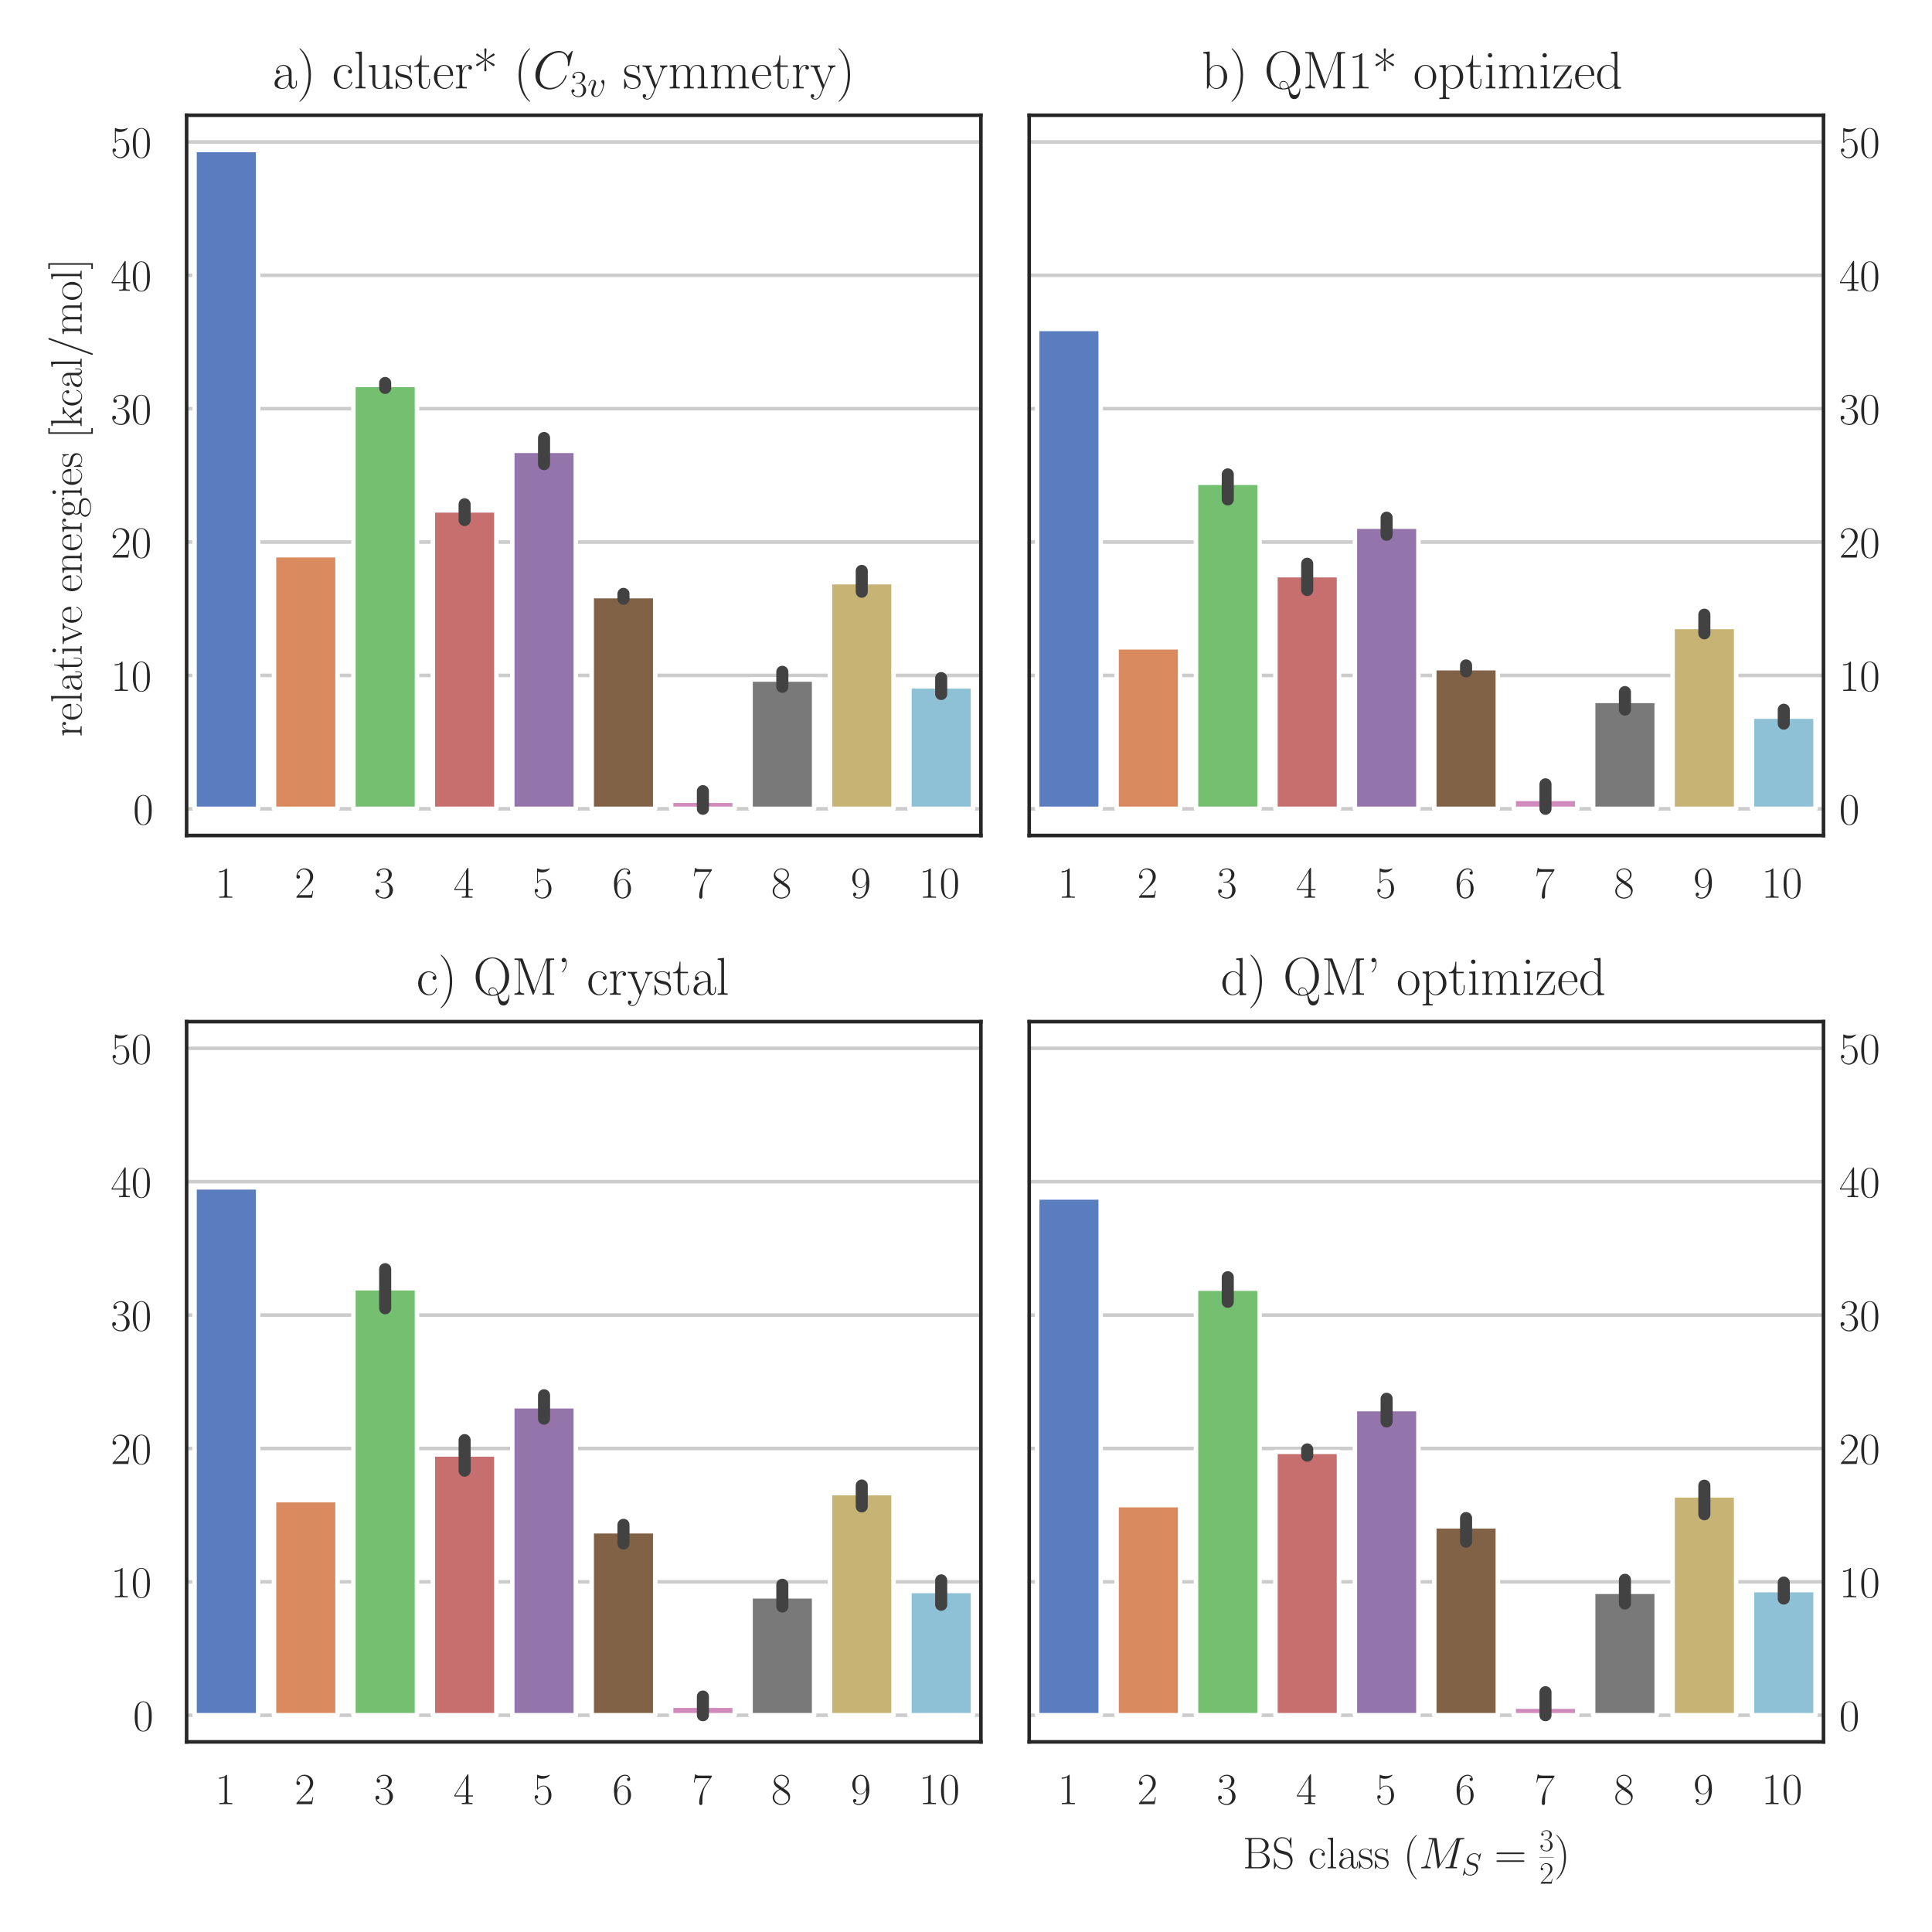 <?xml version="1.0" encoding="utf-8" standalone="no"?>
<!DOCTYPE svg PUBLIC "-//W3C//DTD SVG 1.1//EN"
  "http://www.w3.org/Graphics/SVG/1.1/DTD/svg11.dtd">
<!-- Created with matplotlib (https://matplotlib.org/) -->
<svg height="432pt" version="1.1" viewBox="0 0 432 432" width="432pt" xmlns="http://www.w3.org/2000/svg" xmlns:xlink="http://www.w3.org/1999/xlink">
 <defs>
  <style type="text/css">*{stroke-linecap:butt;stroke-linejoin:round;}</style>
 </defs>
 <g id="figure_1">
  <g id="patch_1">
   <path d="M 0 432 
L 432 432 
L 432 0 
L 0 0 
z
" style="fill:#ffffff;"/>
  </g>
  <g id="axes_1">
   <g id="patch_2">
    <path d="M 41.725 186.818 
L 219.331 186.818 
L 219.331 25.766 
L 41.725 25.766 
z
" style="fill:#ffffff;"/>
   </g>
   <g id="matplotlib.axis_1">
    <g id="xtick_1">
     <g id="text_1">
      <!-- 1 -->
      <g style="fill:#262626;" transform="translate(48.115 200.737)scale(0.1 -0.1)">
       <defs>
        <path d="M 26.594 63.797 
C 26.594 65.891 26.5 66 25.094 66 
C 21.203 61.359 15.297 59.891 9.703 59.688 
C 9.406 59.688 8.906 59.688 8.797 59.5 
C 8.703 59.297 8.703 59.094 8.703 57 
C 11.797 57 17 57.594 21 59.984 
L 21 7.297 
C 21 3.797 20.797 2.594 12.203 2.594 
L 9.203 2.594 
L 9.203 0 
C 14 0.094 19 0.188 23.797 0.188 
C 28.594 0.188 33.594 0.094 38.406 0 
L 38.406 2.594 
L 35.406 2.594 
C 26.797 2.594 26.594 3.688 26.594 7.297 
z
" id="CMR17-49"/>
       </defs>
       <use transform="scale(0.996)" xlink:href="#CMR17-49"/>
      </g>
     </g>
    </g>
    <g id="xtick_2">
     <g id="text_2">
      <!-- 2 -->
      <g style="fill:#262626;" transform="translate(65.876 200.737)scale(0.1 -0.1)">
       <defs>
        <path d="M 41.703 15.469 
L 39.906 15.469 
C 38.906 8.391 38.094 7.188 37.703 6.594 
C 37.203 5.797 30 5.797 28.594 5.797 
L 9.406 5.797 
C 13 9.688 20 16.766 28.5 24.938 
C 34.594 30.719 41.703 37.5 41.703 47.391 
C 41.703 59.188 32.297 66 21.797 66 
C 10.797 66 4.094 56.297 4.094 47.297 
C 4.094 43.391 7 42.891 8.203 42.891 
C 9.203 42.891 12.203 43.484 12.203 46.984 
C 12.203 50.094 9.594 51 8.203 51 
C 7.594 51 7 50.891 6.594 50.688 
C 8.5 59.188 14.297 63.391 20.406 63.391 
C 29.094 63.391 34.797 56.5 34.797 47.391 
C 34.797 38.703 29.703 31.219 24 24.734 
L 4.094 2.297 
L 4.094 0 
L 39.297 0 
z
" id="CMR17-50"/>
       </defs>
       <use transform="scale(0.996)" xlink:href="#CMR17-50"/>
      </g>
     </g>
    </g>
    <g id="xtick_3">
     <g id="text_3">
      <!-- 3 -->
      <g style="fill:#262626;" transform="translate(83.636 200.737)scale(0.1 -0.1)">
       <defs>
        <path d="M 22.094 34 
C 31 34 34.906 26.141 34.906 17.094 
C 34.906 5.031 28.5 0.391 22.703 0.391 
C 17.406 0.391 8.797 3.016 6.094 10.797 
C 6.594 10.594 7.094 10.594 7.594 10.594 
C 10 10.594 11.797 12.188 11.797 14.797 
C 11.797 17.688 9.594 19 7.594 19 
C 5.906 19 3.297 18.188 3.297 14.484 
C 3.297 5.234 12.297 -2 22.906 -2 
C 34 -2 42.5 6.75 42.5 16.984 
C 42.5 26.844 34.5 34 25 35.094 
C 32.594 36.672 39.906 43.375 39.906 52.391 
C 39.906 60.25 32 66 23 66 
C 13.906 66 5.906 60.344 5.906 52.297 
C 5.906 48.797 8.5 48.188 9.797 48.188 
C 11.906 48.188 13.703 49.484 13.703 52.094 
C 13.703 54.688 11.906 56 9.797 56 
C 9.406 56 8.906 56 8.5 55.797 
C 11.406 62.484 19.297 63.688 22.797 63.688 
C 26.297 63.688 32.906 61.969 32.906 52.297 
C 32.906 49.484 32.5 44.547 29.094 40.219 
C 26.094 36.391 22.703 36.188 19.406 35.891 
C 18.906 35.891 16.594 35.688 16.203 35.688 
C 15.5 35.594 15.094 35.5 15.094 34.797 
C 15.094 34.094 15.203 34 17.203 34 
z
" id="CMR17-51"/>
       </defs>
       <use transform="scale(0.996)" xlink:href="#CMR17-51"/>
      </g>
     </g>
    </g>
    <g id="xtick_4">
     <g id="text_4">
      <!-- 4 -->
      <g style="fill:#262626;" transform="translate(101.397 200.737)scale(0.1 -0.1)">
       <defs>
        <path d="M 33.594 64.797 
C 33.594 66.891 33.5 67 31.703 67 
L 2 19.594 
L 2 17 
L 27.797 17 
L 27.797 7.188 
C 27.797 3.594 27.594 2.594 20.594 2.594 
L 18.703 2.594 
L 18.703 0 
C 21.906 0.188 27.297 0.188 30.703 0.188 
C 34.094 0.188 39.5 0.188 42.703 0 
L 42.703 2.594 
L 40.797 2.594 
C 33.797 2.594 33.594 3.594 33.594 7.188 
L 33.594 17 
L 43.797 17 
L 43.797 19.594 
L 33.594 19.594 
z
M 28.094 58.172 
L 28.094 19.594 
L 4 19.594 
z
" id="CMR17-52"/>
       </defs>
       <use transform="scale(0.996)" xlink:href="#CMR17-52"/>
      </g>
     </g>
    </g>
    <g id="xtick_5">
     <g id="text_5">
      <!-- 5 -->
      <g style="fill:#262626;" transform="translate(119.157 200.737)scale(0.1 -0.1)">
       <defs>
        <path d="M 11.406 58.594 
C 12.406 58.188 16.5 56.891 20.703 56.891 
C 30 56.891 35.094 61.891 38 64.688 
C 38 65.484 38 66 37.406 66 
C 37.297 66 37.094 66 36.297 65.594 
C 32.797 64.094 28.703 63 23.703 63 
C 20.703 63 16.203 63.359 11.297 65.484 
C 10.203 66 10 66 9.906 66 
C 9.406 66 9.297 65.891 9.297 63.906 
L 9.297 34.859 
C 9.297 33.016 9.297 32.5 10.297 32.5 
C 10.797 32.5 11 32.703 11.5 33.422 
C 14.703 38.047 19.094 40 24.094 40 
C 27.594 40 35.094 37.734 35.094 20.203 
C 35.094 16.984 35.094 11.188 32.094 6.594 
C 29.594 2.484 25.703 0.391 21.406 0.391 
C 14.797 0.391 8.094 4.984 6.297 12.688 
C 6.703 12.594 7.5 12.391 7.906 12.391 
C 9.203 12.391 11.703 13.094 11.703 16.188 
C 11.703 18.891 9.797 20 7.906 20 
C 5.594 20 4.094 18.594 4.094 15.797 
C 4.094 7.094 11 -2 21.594 -2 
C 31.906 -2 41.703 6.891 41.703 19.797 
C 41.703 32.094 33.906 41.594 24.203 41.594 
C 19.094 41.594 14.797 39.688 11.406 36 
z
" id="CMR17-53"/>
       </defs>
       <use transform="scale(0.996)" xlink:href="#CMR17-53"/>
      </g>
     </g>
    </g>
    <g id="xtick_6">
     <g id="text_6">
      <!-- 6 -->
      <g style="fill:#262626;" transform="translate(136.918 200.737)scale(0.1 -0.1)">
       <defs>
        <path d="M 10.594 34.344 
C 10.594 58 21.797 63.688 28.297 63.688 
C 30.406 63.688 35.5 63.266 37.5 59.094 
C 35.906 59.094 32.906 59.094 32.906 55.594 
C 32.906 52.891 35.094 52 36.5 52 
C 37.406 52 40.094 52.391 40.094 55.797 
C 40.094 62.297 35.094 66 28.203 66 
C 16.297 66 3.797 53.297 3.797 31.422 
C 3.797 4.016 15.094 -2 23.094 -2 
C 32.797 -2 42 6.734 42 20.234 
C 42 32.828 33.906 42 23.703 42 
C 17.594 42 13.094 37.969 10.594 30.922 
z
M 23.094 0.391 
C 10.797 0.391 10.797 18.938 10.797 22.656 
C 10.797 29.906 14.203 40.391 23.5 40.391 
C 25.203 40.391 30.094 40.391 33.406 33.438 
C 35.203 29.516 35.203 25.375 35.203 20.344 
C 35.203 14.906 35.203 10.875 33.094 6.844 
C 30.906 2.703 27.703 0.391 23.094 0.391 
z
" id="CMR17-54"/>
       </defs>
       <use transform="scale(0.996)" xlink:href="#CMR17-54"/>
      </g>
     </g>
    </g>
    <g id="xtick_7">
     <g id="text_7">
      <!-- 7 -->
      <g style="fill:#262626;" transform="translate(154.679 200.737)scale(0.1 -0.1)">
       <defs>
        <path d="M 45.094 61.797 
L 45.094 64 
L 21.594 64 
C 9.906 64 9.703 65.094 9.297 67 
L 7.5 67 
L 4.594 48.5 
L 6.406 48.5 
C 6.703 50.406 7.406 55.5 8.594 57.391 
C 9.203 58.188 16.594 58.188 18.297 58.188 
L 40.297 58.188 
L 29.203 41.719 
C 21.797 30.641 16.703 15.672 16.703 2.594 
C 16.703 1.391 16.703 -2 20.297 -2 
C 23.906 -2 23.906 1.391 23.906 2.688 
L 23.906 7.281 
C 23.906 23.656 26.703 34.438 31.297 41.312 
z
" id="CMR17-55"/>
       </defs>
       <use transform="scale(0.996)" xlink:href="#CMR17-55"/>
      </g>
     </g>
    </g>
    <g id="xtick_8">
     <g id="text_8">
      <!-- 8 -->
      <g style="fill:#262626;" transform="translate(172.439 200.737)scale(0.1 -0.1)">
       <defs>
        <path d="M 27.203 35.766 
C 33.5 38.969 39.906 43.797 39.906 51.531 
C 39.906 60.688 31.094 66 23 66 
C 13.906 66 5.906 59.375 5.906 50.234 
C 5.906 47.719 6.5 43.391 10.406 39.578 
C 11.406 38.578 15.594 35.562 18.297 33.656 
C 13.797 31.344 3.297 25.812 3.297 14.766 
C 3.297 4.406 13.094 -2 22.797 -2 
C 33.5 -2 42.5 5.719 42.5 15.969 
C 42.5 25.109 36.406 29.328 32.406 32.047 
z
M 14.094 44.609 
C 13.297 45.109 9.297 48.219 9.297 52.938 
C 9.297 59.078 15.594 63.688 22.797 63.688 
C 30.703 63.688 36.5 58.062 36.5 51.531 
C 36.5 42.188 26.094 36.859 25.594 36.859 
C 25.5 36.859 25.406 36.859 24.594 37.469 
z
M 32.5 24 
C 34 22.906 38.797 19.578 38.797 13.453 
C 38.797 6.016 31.406 0.391 23 0.391 
C 13.906 0.391 7 6.922 7 14.859 
C 7 22.797 13.094 29.438 20 32.547 
z
" id="CMR17-56"/>
       </defs>
       <use transform="scale(0.996)" xlink:href="#CMR17-56"/>
      </g>
     </g>
    </g>
    <g id="xtick_9">
     <g id="text_9">
      <!-- 9 -->
      <g style="fill:#262626;" transform="translate(190.2 200.737)scale(0.1 -0.1)">
       <defs>
        <path d="M 35.203 29.234 
C 35.203 7 26.094 0.391 18.594 0.391 
C 16.297 0.391 10.703 0.672 8.406 4.391 
C 11 4 12.906 5.391 12.906 7.891 
C 12.906 10.594 10.703 11.5 9.297 11.5 
C 8.406 11.5 5.703 11.094 5.703 7.688 
C 5.703 1.062 11.594 -2 18.797 -2 
C 30.297 -2 42 10.391 42 32.656 
C 42 60.266 30.797 66 23.203 66 
C 13.297 66 3.797 57.25 3.797 43.75 
C 3.797 31.25 11.906 22 22.094 22 
C 30.5 22 34.203 29.844 35.203 33.156 
z
M 22.297 23.594 
C 19.594 23.594 15.797 24.094 12.703 30.141 
C 10.594 34.078 10.594 38.703 10.594 43.641 
C 10.594 49.594 10.594 53.719 13.406 58.156 
C 14.797 60.266 17.406 63.688 23.203 63.688 
C 35 63.688 35 45.453 35 41.422 
C 35 34.266 31.797 23.594 22.297 23.594 
z
" id="CMR17-57"/>
       </defs>
       <use transform="scale(0.996)" xlink:href="#CMR17-57"/>
      </g>
     </g>
    </g>
    <g id="xtick_10">
     <g id="text_10">
      <!-- 10 -->
      <g style="fill:#262626;" transform="translate(205.47 200.737)scale(0.1 -0.1)">
       <defs>
        <path d="M 42 31.844 
C 42 37.969 41.906 48.422 37.703 56.453 
C 34 63.484 28.094 66 22.906 66 
C 18.094 66 12 63.781 8.203 56.562 
C 4.203 49.016 3.797 39.672 3.797 31.844 
C 3.797 26.109 3.906 17.375 7 9.734 
C 11.297 -0.609 19 -2 22.906 -2 
C 27.5 -2 34.5 -0.109 38.594 9.438 
C 41.594 16.375 42 24.5 42 31.844 
z
M 22.906 -0.406 
C 16.5 -0.406 12.703 5.125 11.297 12.75 
C 10.203 18.688 10.203 27.328 10.203 32.953 
C 10.203 40.688 10.203 47.109 11.5 53.234 
C 13.406 61.781 19 64.391 22.906 64.391 
C 27 64.391 32.297 61.672 34.203 53.438 
C 35.5 47.719 35.594 40.984 35.594 32.953 
C 35.594 26.422 35.594 18.375 34.406 12.453 
C 32.297 1.5 26.406 -0.406 22.906 -0.406 
z
" id="CMR17-48"/>
       </defs>
       <use transform="scale(0.996)" xlink:href="#CMR17-49"/>
       <use transform="translate(45.69 0)scale(0.996)" xlink:href="#CMR17-48"/>
      </g>
     </g>
    </g>
   </g>
   <g id="matplotlib.axis_2">
    <g id="ytick_1">
     <g id="line2d_1">
      <path clip-path="url(#p444718a13f)" d="M 41.725 180.853 
L 219.331 180.853 
" style="fill:none;stroke:#cccccc;stroke-linecap:round;stroke-width:0.8;"/>
     </g>
     <g id="text_11">
      <!-- $\mathdefault{0}$ -->
      <g style="fill:#262626;" transform="translate(29.744 184.313)scale(0.1 -0.1)">
       <use transform="scale(0.996)" xlink:href="#CMR17-48"/>
      </g>
     </g>
    </g>
    <g id="ytick_2">
     <g id="line2d_2">
      <path clip-path="url(#p444718a13f)" d="M 41.725 151.029 
L 219.331 151.029 
" style="fill:none;stroke:#cccccc;stroke-linecap:round;stroke-width:0.8;"/>
     </g>
     <g id="text_12">
      <!-- $\mathdefault{10}$ -->
      <g style="fill:#262626;" transform="translate(24.763 154.488)scale(0.1 -0.1)">
       <use transform="scale(0.996)" xlink:href="#CMR17-49"/>
       <use transform="translate(45.69 0)scale(0.996)" xlink:href="#CMR17-48"/>
      </g>
     </g>
    </g>
    <g id="ytick_3">
     <g id="line2d_3">
      <path clip-path="url(#p444718a13f)" d="M 41.725 121.204 
L 219.331 121.204 
" style="fill:none;stroke:#cccccc;stroke-linecap:round;stroke-width:0.8;"/>
     </g>
     <g id="text_13">
      <!-- $\mathdefault{20}$ -->
      <g style="fill:#262626;" transform="translate(24.763 124.664)scale(0.1 -0.1)">
       <use transform="scale(0.996)" xlink:href="#CMR17-50"/>
       <use transform="translate(45.69 0)scale(0.996)" xlink:href="#CMR17-48"/>
      </g>
     </g>
    </g>
    <g id="ytick_4">
     <g id="line2d_4">
      <path clip-path="url(#p444718a13f)" d="M 41.725 91.38 
L 219.331 91.38 
" style="fill:none;stroke:#cccccc;stroke-linecap:round;stroke-width:0.8;"/>
     </g>
     <g id="text_14">
      <!-- $\mathdefault{30}$ -->
      <g style="fill:#262626;" transform="translate(24.763 94.839)scale(0.1 -0.1)">
       <use transform="scale(0.996)" xlink:href="#CMR17-51"/>
       <use transform="translate(45.69 0)scale(0.996)" xlink:href="#CMR17-48"/>
      </g>
     </g>
    </g>
    <g id="ytick_5">
     <g id="line2d_5">
      <path clip-path="url(#p444718a13f)" d="M 41.725 61.556 
L 219.331 61.556 
" style="fill:none;stroke:#cccccc;stroke-linecap:round;stroke-width:0.8;"/>
     </g>
     <g id="text_15">
      <!-- $\mathdefault{40}$ -->
      <g style="fill:#262626;" transform="translate(24.763 65.015)scale(0.1 -0.1)">
       <use transform="scale(0.996)" xlink:href="#CMR17-52"/>
       <use transform="translate(45.69 0)scale(0.996)" xlink:href="#CMR17-48"/>
      </g>
     </g>
    </g>
    <g id="ytick_6">
     <g id="line2d_6">
      <path clip-path="url(#p444718a13f)" d="M 41.725 31.731 
L 219.331 31.731 
" style="fill:none;stroke:#cccccc;stroke-linecap:round;stroke-width:0.8;"/>
     </g>
     <g id="text_16">
      <!-- $\mathdefault{50}$ -->
      <g style="fill:#262626;" transform="translate(24.763 35.191)scale(0.1 -0.1)">
       <use transform="scale(0.996)" xlink:href="#CMR17-53"/>
       <use transform="translate(45.69 0)scale(0.996)" xlink:href="#CMR17-48"/>
      </g>
     </g>
    </g>
    <g id="text_17">
     <!-- relative energies [\si{\kcal\per\mol}] -->
     <g style="fill:#262626;" transform="translate(18.272 164.74)rotate(-90)scale(0.1 -0.1)">
      <defs>
       <path d="M 15 23.703 
C 15 33.344 19.094 42.391 26.594 42.391 
C 27.297 42.391 28 42.297 28.703 41.984 
C 28.703 41.984 26.5 41.281 26.5 38.672 
C 26.5 36.266 28.406 35.266 29.906 35.266 
C 31.094 35.266 33.297 35.969 33.297 38.781 
C 33.297 41.984 30.094 44 26.703 44 
C 19.094 44 15.797 36.562 14.797 33.047 
L 14.703 33.047 
L 14.703 44 
L 3.094 42.891 
L 3.094 40.281 
C 9 40.281 9.906 39.688 9.906 34.859 
L 9.906 6.922 
C 9.906 3.094 9.5 2.594 3.094 2.594 
L 3.094 0 
C 5.5 0.188 10.094 0.188 12.703 0.188 
C 15.594 0.188 20.703 0.188 23.406 0 
L 23.406 2.594 
C 16.203 2.594 15 2.594 15 7.109 
z
" id="CMR17-114"/>
       <path d="M 38.094 23.484 
C 38.5 23.891 38.5 24.094 38.5 25.094 
C 38.5 35.172 33.094 44 21.703 44 
C 11.094 44 2.703 33.984 2.703 21.781 
C 2.703 8.656 12.203 -1 22.797 -1 
C 34 -1 38.406 9.672 38.406 11.797 
C 38.406 12.5 37.797 12.5 37.594 12.5 
C 36.906 12.5 36.797 12.297 36.406 11.078 
C 34.203 4.219 28.703 0.797 23.5 0.797 
C 19.203 0.797 14.906 3.219 12.203 7.656 
C 9.094 12.797 9.094 18.75 9.094 23.484 
z
M 9.203 25 
C 9.906 39.234 17.594 42.391 21.594 42.391 
C 28.406 42.391 33 36.062 33.094 25 
z
" id="CMR17-101"/>
       <path d="M 15.297 69 
L 3.406 67.891 
L 3.406 65.297 
C 9.297 65.297 10.203 64.703 10.203 59.922 
L 10.203 6.859 
C 10.203 3.094 9.797 2.594 3.406 2.594 
L 3.406 0 
C 5.797 0.188 10.203 0.188 12.703 0.188 
C 15.297 0.188 19.703 0.188 22.094 0 
L 22.094 2.594 
C 15.703 2.594 15.297 2.984 15.297 6.859 
z
" id="CMR17-108"/>
       <path d="M 36 25.875 
C 36 32 36 35.547 31.797 39.594 
C 28.094 42.984 23.797 44 20.406 44 
C 12.5 44 6.797 37.625 6.797 30.891 
C 6.797 27.188 9.797 27 10.406 27 
C 11.703 27 14 27.797 14 30.594 
C 14 33.094 12.094 34.188 10.406 34.188 
C 10 34.188 9.5 34.094 9.203 34 
C 11.297 40.531 16.703 42.391 20.203 42.391 
C 25.203 42.391 30.703 37.828 30.703 29.297 
L 30.703 25.5 
C 24.797 25.297 17.703 24.5 12.094 21.453 
C 5.797 17.922 4 12.844 4 9 
C 4 1.203 13 -1 18.297 -1 
C 23.797 -1 28.906 2.109 31.094 7.891 
C 31.297 3.422 34.094 -0.609 38.5 -0.609 
C 40.594 -0.609 45.906 0.797 45.906 8.797 
L 45.906 14.469 
L 44.094 14.469 
L 44.094 8.703 
C 44.094 2.516 41.406 1.703 40.094 1.703 
C 36 1.703 36 6.969 36 11.438 
z
M 30.703 13.859 
C 30.703 5.047 24.5 0.594 19 0.594 
C 14 0.594 10.094 4.344 10.094 9 
C 10.094 12.047 11.406 17.406 17.203 20.656 
C 22 23.391 27.5 23.797 30.703 24 
z
" id="CMR17-97"/>
       <path d="M 15.094 40.391 
L 29.094 40.391 
L 29.094 43 
L 15.094 43 
L 15.094 62 
L 13.297 62 
C 13.094 51.438 9.594 42.188 1.094 41.984 
L 1.094 40.391 
L 9.797 40.391 
L 9.797 12.156 
C 9.797 10.234 9.797 -1 21.406 -1 
C 27.297 -1 30.703 4.812 30.703 12.25 
L 30.703 17.984 
L 28.906 17.984 
L 28.906 12.344 
C 28.906 5.422 26.203 0.797 22 0.797 
C 19.094 0.797 15.094 2.797 15.094 11.953 
z
" id="CMR17-116"/>
       <path d="M 15.5 61.891 
C 15.5 64.094 13.703 66 11.406 66 
C 9.203 66 7.297 64.188 7.297 61.891 
C 7.297 59.688 9.094 57.797 11.406 57.797 
C 13.594 57.797 15.5 59.594 15.5 61.891 
z
M 3.797 42.891 
L 3.797 40.297 
C 9.406 40.297 10.203 39.688 10.203 34.859 
L 10.203 6.922 
C 10.203 3.094 9.797 2.594 3.406 2.594 
L 3.406 0 
C 5.797 0.188 10.094 0.188 12.594 0.188 
C 15 0.188 19.094 0.188 21.406 0 
L 21.406 2.594 
C 15.5 2.594 15.297 3.203 15.297 6.812 
L 15.297 44 
z
" id="CMR17-105"/>
       <path d="M 39.094 33.953 
C 40 36.172 41.594 40.188 47.406 40.391 
L 47.406 43 
C 45.5 42.891 43 42.797 41.094 42.797 
C 39 42.797 35.703 42.797 33.703 43 
L 33.703 40.391 
C 36.203 40.188 37.594 38.984 37.594 36.375 
C 37.594 35.469 37.594 35.266 37 33.859 
L 26 5.922 
L 14.094 36.062 
C 13.5 37.375 13.5 37.578 13.5 37.984 
C 13.5 40.391 16.797 40.391 18.297 40.391 
L 18.297 43 
C 15.906 42.797 11.5 42.797 9 42.797 
C 6.297 42.797 3.203 42.797 1 43 
L 1 40.391 
C 4.797 40.391 6.906 40.391 8.094 37.281 
L 22.594 0.688 
C 23.203 -0.812 23.297 -1 24.203 -1 
C 25.094 -1 25.203 -0.812 25.797 0.688 
z
" id="CMR17-118"/>
       <path d="M 41.5 30.531 
C 41.5 35.656 40.5 44 28.703 44 
C 20.797 44 16.703 37.875 15.203 33.844 
L 15.094 33.844 
L 15.094 44 
L 3.297 42.891 
L 3.297 40.281 
C 9.203 40.281 10.094 39.688 10.094 34.859 
L 10.094 6.922 
C 10.094 3.094 9.703 2.594 3.297 2.594 
L 3.297 0 
C 5.703 0.188 10.094 0.188 12.703 0.188 
C 15.297 0.188 19.797 0.188 22.203 0 
L 22.203 2.594 
C 15.797 2.594 15.406 3 15.406 6.922 
L 15.406 26.219 
C 15.406 35.453 21 42.391 28 42.391 
C 35.406 42.391 36.203 35.766 36.203 30.938 
L 36.203 6.922 
C 36.203 3.094 35.797 2.594 29.406 2.594 
L 29.406 0 
C 31.797 0.188 36.203 0.188 38.797 0.188 
C 41.406 0.188 45.906 0.188 48.297 0 
L 48.297 2.594 
C 41.906 2.594 41.5 3 41.5 6.922 
z
" id="CMR17-110"/>
       <path d="M 11.094 18.203 
C 13 16.688 16.297 15 20.297 15 
C 28.203 15 35 21.234 35 29.609 
C 35 32.234 34.203 36.266 31.203 39.391 
C 34 42.391 38.094 43.391 40.406 43.391 
C 40.797 43.391 41.406 43.391 41.906 43.094 
C 41.5 42.984 40.594 42.594 40.594 40.984 
C 40.594 39.688 41.5 38.797 42.797 38.797 
C 44.297 38.797 45.094 39.797 45.094 41.094 
C 45.094 42.984 43.594 45 40.406 45 
C 36.406 45 32.906 43.094 30.094 40.484 
C 27.094 43.188 23.5 44.188 20.297 44.188 
C 12.406 44.188 5.594 37.984 5.594 29.609 
C 5.594 23.859 8.906 20.219 9.906 19.219 
C 6.906 15.688 6.906 11.594 6.906 11.094 
C 6.906 8.5 7.906 4.688 11.297 2.594 
C 6.094 1.281 2 -2.875 2 -8.078 
C 2 -15.562 11.5 -21 22.906 -21 
C 33.906 -21 43.797 -15.766 43.797 -7.969 
C 43.797 6 29 6 21.297 6 
C 19 6 14.906 6 14.406 6.094 
C 11.297 6.594 9.203 9.391 9.203 12.891 
C 9.203 13.797 9.203 16 11.094 18.203 
z
M 20.297 16.688 
C 11.5 16.688 11.5 27.594 11.5 29.609 
C 11.5 31.625 11.5 42.484 20.297 42.484 
C 29.094 42.484 29.094 31.625 29.094 29.609 
C 29.094 27.594 29.094 16.688 20.297 16.688 
z
M 22.906 -19.312 
C 12.906 -19.312 6 -13.797 6 -8.078 
C 6 -4.859 7.703 -1.844 9.906 -0.172 
C 12.406 1.594 13.406 1.594 20.203 1.594 
C 28.406 1.594 39.797 1.594 39.797 -8.078 
C 39.797 -13.797 32.906 -19.312 22.906 -19.312 
z
" id="CMR17-103"/>
       <path d="M 30.906 42 
C 30.906 43.797 30.797 43.891 30.203 43.891 
C 29.797 43.891 29.703 43.797 28.5 42.297 
C 28.203 41.891 27.297 40.891 27 40.5 
C 23.797 43.891 19.297 44 17.594 44 
C 6.5 44 2.5 38.188 2.5 32.391 
C 2.5 23.391 12.703 21.297 15.594 20.688 
C 21.906 19.391 24.094 19 26.203 17.188 
C 27.5 16 29.703 13.797 29.703 10.188 
C 29.703 6 27.297 0.594 18.094 0.594 
C 9.406 0.594 6.297 7.188 4.5 16 
C 4.203 17.391 4.203 17.5 3.406 17.5 
C 2.594 17.5 2.5 17.391 2.5 15.391 
L 2.5 1 
C 2.5 -0.812 2.594 -0.906 3.203 -0.906 
C 3.703 -0.906 3.797 -0.812 4.297 0 
C 4.906 0.891 6.406 3.297 7 4.297 
C 9 1.594 12.5 -1 18.094 -1 
C 28 -1 33.297 4.391 33.297 12.188 
C 33.297 17.297 30.594 20 29.297 21.188 
C 26.297 24.297 22.797 25 18.594 25.797 
C 13.094 27 6.094 28.391 6.094 34.5 
C 6.094 37.094 7.5 42.594 17.594 42.594 
C 28.297 42.594 28.906 32.594 29.094 29.391 
C 29.203 28.891 29.703 28.797 30 28.797 
C 30.906 28.797 30.906 29.094 30.906 30.797 
z
" id="CMR17-115"/>
       <path d="M 23.5 -25 
L 23.5 -21.5 
L 14.094 -21.5 
L 14.094 71.484 
L 23.5 71.484 
L 23.5 75 
L 10.594 75 
L 10.594 -25 
z
" id="CMR17-91"/>
       <path d="M 26.094 26.234 
C 26 26.438 25.5 27.031 25.5 27.328 
C 25.5 27.531 32.594 33.984 33.5 34.781 
C 39.203 39.562 42.797 40.047 45.406 40.156 
L 45.406 42.734 
C 44.797 42.734 44.594 42.734 44.5 42.641 
L 39.594 42.531 
C 36.797 42.531 32.5 42.531 29.797 42.734 
L 29.797 40.156 
C 31.203 40.047 32.203 39.266 32.203 37.859 
C 32.203 35.875 30.203 33.984 30.094 33.984 
L 15 20.281 
L 15 69 
L 3.094 67.891 
L 3.094 65.297 
C 9 65.297 9.906 64.703 9.906 59.922 
L 9.906 6.859 
C 9.906 3.094 9.5 2.594 3.094 2.594 
L 3.094 0 
C 5.5 0.188 9.906 0.188 12.406 0.188 
C 14.906 0.188 19.297 0.188 21.703 0 
L 21.703 2.594 
C 15.297 2.594 14.906 2.984 14.906 6.859 
L 14.906 17.797 
L 21.797 24.062 
L 31.906 9.156 
C 33.094 7.359 34.094 5.969 34.094 4.672 
C 34.094 2.891 32.297 2.594 31.094 2.594 
L 31.094 0 
C 33.5 0.188 37.797 0.188 40.297 0.188 
C 42.094 0.188 45.797 0.094 47.5 0 
L 47.5 2.594 
C 42.797 2.594 41.703 3.484 38.703 7.859 
z
" id="CMR17-107"/>
       <path d="M 34.906 35 
C 33 35 30.203 35 30.203 31.484 
C 30.203 28.688 32.5 27.891 33.797 27.891 
C 34.5 27.891 37.406 28.188 37.406 31.688 
C 37.406 38.688 30.594 44 22.906 44 
C 12.297 44 3.297 34.391 3.297 21.547 
C 3.297 8.141 12.703 -1 22.906 -1 
C 35.297 -1 38.406 10.562 38.406 11.672 
C 38.406 12.078 38.297 12.375 37.594 12.375 
C 36.906 12.375 36.797 12.281 36.406 10.969 
C 33.797 2.812 28.094 0.797 23.797 0.797 
C 17.406 0.797 9.703 6.734 9.703 21.641 
C 9.703 36.844 17.094 42.188 23 42.188 
C 26.906 42.188 32.703 40.344 34.906 35 
z
" id="CMR17-99"/>
       <path d="M 42.906 71.297 
C 42.906 71.391 43.5 72.891 43.5 73.094 
C 43.5 74.297 42.5 75 41.703 75 
C 41.203 75 40.297 75 39.5 72.797 
L 6 -21.312 
C 6 -21.406 5.406 -22.906 5.406 -23.109 
C 5.406 -24.312 6.406 -25 7.203 -25 
C 7.797 -25 8.703 -24.906 9.406 -22.812 
z
" id="CMMI12-61"/>
       <path d="M 67.594 30.531 
C 67.594 35.562 66.703 44 54.797 44 
C 48 44 43.297 39.375 41.5 33.953 
L 41.406 33.953 
C 40.203 42.188 34.297 44 28.703 44 
C 20.797 44 16.703 37.875 15.203 33.844 
L 15.094 33.844 
L 15.094 44 
L 3.297 42.891 
L 3.297 40.281 
C 9.203 40.281 10.094 39.688 10.094 34.859 
L 10.094 6.922 
C 10.094 3.094 9.703 2.594 3.297 2.594 
L 3.297 0 
C 5.703 0.188 10.094 0.188 12.703 0.188 
C 15.297 0.188 19.797 0.188 22.203 0 
L 22.203 2.594 
C 15.797 2.594 15.406 3 15.406 6.922 
L 15.406 26.219 
C 15.406 35.453 21 42.391 28 42.391 
C 35.406 42.391 36.203 35.766 36.203 30.938 
L 36.203 6.922 
C 36.203 3.094 35.797 2.594 29.406 2.594 
L 29.406 0 
C 31.797 0.188 36.203 0.188 38.797 0.188 
C 41.406 0.188 45.906 0.188 48.297 0 
L 48.297 2.594 
C 41.906 2.594 41.5 3 41.5 6.922 
L 41.5 26.219 
C 41.5 35.453 47.094 42.391 54.094 42.391 
C 61.5 42.391 62.297 35.766 62.297 30.938 
L 62.297 6.922 
C 62.297 3.094 61.906 2.594 55.5 2.594 
L 55.5 0 
C 57.906 0.188 62.297 0.188 64.906 0.188 
C 67.5 0.188 72 0.188 74.406 0 
L 74.406 2.594 
C 68 2.594 67.594 3 67.594 6.922 
z
" id="CMR17-109"/>
       <path d="M 43.094 21.188 
C 43.094 34 33.797 44 22.906 44 
C 12 44 2.703 34 2.703 21.188 
C 2.703 8.594 12 -1 22.906 -1 
C 33.797 -1 43.094 8.594 43.094 21.188 
z
M 22.906 0.797 
C 18.203 0.797 14.203 3.594 11.906 7.5 
C 9.406 12 9.094 17.594 9.094 22 
C 9.094 26.188 9.297 31.391 11.906 35.891 
C 13.906 39.188 17.797 42.391 22.906 42.391 
C 27.406 42.391 31.203 39.891 33.594 36.391 
C 36.703 31.688 36.703 25.094 36.703 22 
C 36.703 18.094 36.5 12.094 33.797 7.297 
C 31 2.688 26.703 0.797 22.906 0.797 
z
" id="CMR17-111"/>
       <path d="M 14.297 75 
L 1.406 75 
L 1.406 71.484 
L 10.797 71.484 
L 10.797 -21.5 
L 1.406 -21.5 
L 1.406 -25 
L 14.297 -25 
z
" id="CMR17-93"/>
      </defs>
      <use transform="scale(0.996)" xlink:href="#CMR17-114"/>
      <use transform="translate(35.281 0)scale(0.996)" xlink:href="#CMR17-101"/>
      <use transform="translate(75.766 0)scale(0.996)" xlink:href="#CMR17-108"/>
      <use transform="translate(100.637 0)scale(0.996)" xlink:href="#CMR17-97"/>
      <use transform="translate(146.328 0)scale(0.996)" xlink:href="#CMR17-116"/>
      <use transform="translate(181.609 0)scale(0.996)" xlink:href="#CMR17-105"/>
      <use transform="translate(206.48 0)scale(0.996)" xlink:href="#CMR17-118"/>
      <use transform="translate(252.17 0)scale(0.996)" xlink:href="#CMR17-101"/>
      <use transform="translate(322.732 0)scale(0.996)" xlink:href="#CMR17-101"/>
      <use transform="translate(363.218 0)scale(0.996)" xlink:href="#CMR17-110"/>
      <use transform="translate(414.113 0)scale(0.996)" xlink:href="#CMR17-101"/>
      <use transform="translate(454.599 0)scale(0.996)" xlink:href="#CMR17-114"/>
      <use transform="translate(489.879 0)scale(0.996)" xlink:href="#CMR17-103"/>
      <use transform="translate(535.57 0)scale(0.996)" xlink:href="#CMR17-105"/>
      <use transform="translate(560.441 0)scale(0.996)" xlink:href="#CMR17-101"/>
      <use transform="translate(600.927 0)scale(0.996)" xlink:href="#CMR17-115"/>
      <use transform="translate(666.804 0)scale(0.996)" xlink:href="#CMR17-91"/>
      <use transform="translate(691.675 0)scale(0.996)" xlink:href="#CMR17-107"/>
      <use transform="translate(737.365 0)scale(0.996)" xlink:href="#CMR17-99"/>
      <use transform="translate(777.851 0)scale(0.996)" xlink:href="#CMR17-97"/>
      <use transform="translate(823.541 0)scale(0.996)" xlink:href="#CMR17-108"/>
      <use transform="translate(848.413 0)scale(0.996)" xlink:href="#CMMI12-61"/>
      <use transform="translate(897.187 0)scale(0.996)" xlink:href="#CMR17-109"/>
      <use transform="translate(974.107 0)scale(0.996)" xlink:href="#CMR17-111"/>
      <use transform="translate(1019.798 0)scale(0.996)" xlink:href="#CMR17-108"/>
      <use transform="translate(1044.669 0)scale(0.996)" xlink:href="#CMR17-93"/>
     </g>
    </g>
   </g>
   <g id="patch_3">
    <path clip-path="url(#p444718a13f)" d="M 43.501 180.853 
L 57.71 180.853 
L 57.71 33.547 
L 43.501 33.547 
z
" style="fill:#597dbf;stroke:#ffffff;stroke-linejoin:miter;"/>
   </g>
   <g id="patch_4">
    <path clip-path="url(#p444718a13f)" d="M 61.262 180.853 
L 75.47 180.853 
L 75.47 124.15 
L 61.262 124.15 
z
" style="fill:#d98b5f;stroke:#ffffff;stroke-linejoin:miter;"/>
   </g>
   <g id="patch_5">
    <path clip-path="url(#p444718a13f)" d="M 79.023 180.853 
L 93.231 180.853 
L 93.231 86.07 
L 79.023 86.07 
z
" style="fill:#75bf71;stroke:#ffffff;stroke-linejoin:miter;"/>
   </g>
   <g id="patch_6">
    <path clip-path="url(#p444718a13f)" d="M 96.783 180.853 
L 110.992 180.853 
L 110.992 114.118 
L 96.783 114.118 
z
" style="fill:#c76e6e;stroke:#ffffff;stroke-linejoin:miter;"/>
   </g>
   <g id="patch_7">
    <path clip-path="url(#p444718a13f)" d="M 114.544 180.853 
L 128.752 180.853 
L 128.752 100.807 
L 114.544 100.807 
z
" style="fill:#9475ab;stroke:#ffffff;stroke-linejoin:miter;"/>
   </g>
   <g id="patch_8">
    <path clip-path="url(#p444718a13f)" d="M 132.304 180.853 
L 146.513 180.853 
L 146.513 133.291 
L 132.304 133.291 
z
" style="fill:#826246;stroke:#ffffff;stroke-linejoin:miter;"/>
   </g>
   <g id="patch_9">
    <path clip-path="url(#p444718a13f)" d="M 150.065 180.853 
L 164.273 180.853 
L 164.273 179.048 
L 150.065 179.048 
z
" style="fill:#d08abb;stroke:#ffffff;stroke-linejoin:miter;"/>
   </g>
   <g id="patch_10">
    <path clip-path="url(#p444718a13f)" d="M 167.826 180.853 
L 182.034 180.853 
L 182.034 151.943 
L 167.826 151.943 
z
" style="fill:#797979;stroke:#ffffff;stroke-linejoin:miter;"/>
   </g>
   <g id="patch_11">
    <path clip-path="url(#p444718a13f)" d="M 185.586 180.853 
L 199.795 180.853 
L 199.795 130.166 
L 185.586 130.166 
z
" style="fill:#c7b475;stroke:#ffffff;stroke-linejoin:miter;"/>
   </g>
   <g id="patch_12">
    <path clip-path="url(#p444718a13f)" d="M 203.347 180.853 
L 217.555 180.853 
L 217.555 153.471 
L 203.347 153.471 
z
" style="fill:#8ec1d6;stroke:#ffffff;stroke-linejoin:miter;"/>
   </g>
   <g id="line2d_7">
    <path clip-path="url(#p444718a13f)" d="M 0 0 
" style="fill:none;stroke:#424242;stroke-linecap:round;stroke-width:2.7;"/>
   </g>
   <g id="line2d_8">
    <path clip-path="url(#p444718a13f)" d="M 0 0 
" style="fill:none;stroke:#424242;stroke-linecap:round;stroke-width:2.7;"/>
   </g>
   <g id="line2d_9">
    <path clip-path="url(#p444718a13f)" d="M 86.127 86.743 
L 86.127 85.634 
" style="fill:none;stroke:#424242;stroke-linecap:round;stroke-width:2.7;"/>
   </g>
   <g id="line2d_10">
    <path clip-path="url(#p444718a13f)" d="M 103.887 116.278 
L 103.887 112.763 
" style="fill:none;stroke:#424242;stroke-linecap:round;stroke-width:2.7;"/>
   </g>
   <g id="line2d_11">
    <path clip-path="url(#p444718a13f)" d="M 121.648 103.774 
L 121.648 97.937 
" style="fill:none;stroke:#424242;stroke-linecap:round;stroke-width:2.7;"/>
   </g>
   <g id="line2d_12">
    <path clip-path="url(#p444718a13f)" d="M 139.409 133.876 
L 139.409 132.79 
" style="fill:none;stroke:#424242;stroke-linecap:round;stroke-width:2.7;"/>
   </g>
   <g id="line2d_13">
    <path clip-path="url(#p444718a13f)" d="M 157.169 180.853 
L 157.169 176.901 
" style="fill:none;stroke:#424242;stroke-linecap:round;stroke-width:2.7;"/>
   </g>
   <g id="line2d_14">
    <path clip-path="url(#p444718a13f)" d="M 174.93 153.567 
L 174.93 150.221 
" style="fill:none;stroke:#424242;stroke-linecap:round;stroke-width:2.7;"/>
   </g>
   <g id="line2d_15">
    <path clip-path="url(#p444718a13f)" d="M 192.69 132.314 
L 192.69 127.655 
" style="fill:none;stroke:#424242;stroke-linecap:round;stroke-width:2.7;"/>
   </g>
   <g id="line2d_16">
    <path clip-path="url(#p444718a13f)" d="M 210.451 155.178 
L 210.451 151.624 
" style="fill:none;stroke:#424242;stroke-linecap:round;stroke-width:2.7;"/>
   </g>
   <g id="patch_13">
    <path d="M 41.725 186.818 
L 41.725 25.766 
" style="fill:none;stroke:#262626;stroke-linecap:square;stroke-linejoin:miter;stroke-width:0.8;"/>
   </g>
   <g id="patch_14">
    <path d="M 219.331 186.818 
L 219.331 25.766 
" style="fill:none;stroke:#262626;stroke-linecap:square;stroke-linejoin:miter;stroke-width:0.8;"/>
   </g>
   <g id="patch_15">
    <path d="M 41.725 186.818 
L 219.331 186.818 
" style="fill:none;stroke:#262626;stroke-linecap:square;stroke-linejoin:miter;stroke-width:0.8;"/>
   </g>
   <g id="patch_16">
    <path d="M 41.725 25.766 
L 219.331 25.766 
" style="fill:none;stroke:#262626;stroke-linecap:square;stroke-linejoin:miter;stroke-width:0.8;"/>
   </g>
   <g id="text_18">
    <!-- a) cluster* ($C_{3v}$ symmetry) -->
    <g style="fill:#262626;" transform="translate(60.899 19.766)scale(0.12 -0.12)">
     <defs>
      <path d="M 26.297 24.938 
C 26.297 32.141 25.594 44.359 19.594 57.266 
C 14.797 67.688 6.594 75 5.406 75 
C 5.094 75 4.703 74.891 4.703 74.391 
C 4.703 74.188 4.797 74.094 4.906 73.891 
C 9.703 68.875 21.906 56.172 21.906 25.047 
C 21.906 -6.188 9.797 -18.906 4.906 -23.906 
C 4.797 -24.109 4.703 -24.203 4.703 -24.406 
C 4.703 -24.906 5.094 -25 5.406 -25 
C 6.5 -25 15 -17.609 19.906 -6.594 
C 24.906 4.516 26.297 15.328 26.297 24.938 
z
" id="CMR17-41"/>
      <path d="M 29.406 42.891 
L 29.406 40.297 
C 35.297 40.297 36.203 39.688 36.203 34.828 
L 36.203 16.453 
C 36.203 7.969 31.703 0.594 24.297 0.594 
C 16.094 0.594 15.406 5.547 15.406 10.797 
L 15.406 44 
L 3.297 42.891 
L 3.297 40.297 
C 7.297 40.297 10 40.297 10.094 36.25 
L 10.094 16.859 
C 10.094 10.094 10.094 5.75 12.703 2.922 
C 14 1.609 16.5 -1 23.703 -1 
C 32.203 -1 35.5 6.25 36.297 8.375 
L 36.406 8.375 
L 36.406 -1 
L 48.297 -0.203 
L 48.297 2.406 
C 42.406 2.406 41.5 3.016 41.5 7.859 
L 41.5 44 
z
" id="CMR17-117"/>
      <path d="M 23.703 51.938 
L 36.297 42.609 
C 37.406 41.719 37.594 41.719 38.094 41.719 
C 39.5 41.719 40.203 42.922 40.203 43.812 
C 40.203 44.922 39.594 45.328 38.5 45.922 
L 24.406 53.438 
L 38.5 61.062 
C 39.703 61.766 40.203 61.969 40.203 63.062 
C 40.203 65.172 38.094 65.172 37.5 65.172 
L 23.703 54.938 
L 25 72.984 
C 24.797 74.188 24 75 22.906 75 
C 21.703 75 20.906 73.984 20.906 73.094 
L 22.094 54.938 
L 9.5 64.266 
C 8.406 65.172 8.203 65.172 7.703 65.172 
C 6.297 65.172 5.594 63.969 5.594 63.062 
C 5.594 61.969 6.203 61.562 7.297 60.953 
L 21.406 53.438 
L 7.297 45.828 
C 6.094 45.125 5.594 44.922 5.594 43.812 
C 5.594 41.719 7.703 41.719 8.297 41.719 
L 22.094 51.938 
L 20.797 33.797 
C 20.906 32.891 21.594 31.891 22.906 31.891 
C 24.094 31.891 24.906 32.797 24.906 33.891 
L 24.797 35.391 
z
" id="CMR17-42"/>
      <path d="M 30.594 -24.406 
C 30.594 -24.312 30.594 -24.109 30.297 -23.812 
C 25.703 -19.109 13.406 -6.297 13.406 24.938 
C 13.406 56.172 25.5 68.875 30.406 73.891 
C 30.406 73.984 30.594 74.188 30.594 74.484 
C 30.594 74.797 30.297 75 29.906 75 
C 28.797 75 20.297 67.578 15.406 56.562 
C 10.406 45.453 9 34.656 9 25.047 
C 9 17.828 9.703 5.625 15.703 -7.297 
C 20.5 -17.703 28.703 -25 29.906 -25 
C 30.406 -25 30.594 -24.812 30.594 -24.406 
z
" id="CMR17-40"/>
      <path d="M 74.703 69.094 
C 74.703 70 74 70 73.797 70 
C 73.594 70 73.203 70 72.406 68.984 
L 65.5 60.641 
C 62 66.594 56.5 70 49 70 
C 27.406 70 5 48.234 5 24.906 
C 5 8.328 16.703 -2 31.297 -2 
C 39.297 -2 46.297 1.391 52.094 6.25 
C 60.797 13.5 63.406 23.125 63.406 23.922 
C 63.406 24.812 62.594 24.812 62.297 24.812 
C 61.406 24.812 61.297 24.219 61.094 23.812 
C 56.5 8.328 43 0.891 33 0.891 
C 22.406 0.891 13.203 7.641 13.203 21.734 
C 13.203 24.906 14.203 42.172 25.5 55.172 
C 31 61.531 40.406 67.094 49.906 67.094 
C 60.906 67.094 65.797 58.062 65.797 47.938 
C 65.797 45.359 65.5 43.172 65.5 42.766 
C 65.5 41.875 66.5 41.875 66.797 41.875 
C 67.906 41.875 68 41.984 68.406 43.766 
z
" id="CMMI12-67"/>
      <path d="M 45.703 37.312 
C 45.703 43.594 42.5 44 41.703 44 
C 39.297 44 37.094 41.594 37.094 39.594 
C 37.094 38.406 37.797 37.703 38.203 37.312 
C 39.203 36.406 41.797 33.719 41.797 28.531 
C 41.797 24.344 35.797 1 23.797 1 
C 17.703 1 16.5 6.078 16.5 9.766 
C 16.5 14.766 18.797 21.75 21.5 28.922 
C 23.094 33.016 23.5 34.016 23.5 36.016 
C 23.5 40.203 20.5 44 15.594 44 
C 6.406 44 2.703 29.531 2.703 28.719 
C 2.703 28.328 3.094 27.828 3.797 27.828 
C 4.703 27.828 4.797 28.234 5.203 29.625 
C 7.594 38.203 11.5 41.984 15.297 41.984 
C 16.203 41.984 17.906 41.984 17.906 38.703 
C 17.906 36.109 16.797 33.219 15.297 29.422 
C 10.5 16.656 10.5 13.562 10.5 11.172 
C 10.5 8.969 10.797 4.891 13.906 2.094 
C 17.5 -1 22.5 -1 23.406 -1 
C 40 -1 45.703 31.625 45.703 37.312 
z
" id="CMMI12-118"/>
      <path d="M 39 34.109 
C 41.5 40.297 46 40.391 47.406 40.391 
L 47.406 43 
C 45.5 42.891 43 42.797 41.094 42.797 
C 39 42.797 35.703 42.797 33.703 43 
L 33.703 40.391 
C 37.5 40.094 37.594 37.25 37.594 36.438 
C 37.594 35.438 37.406 34.922 36.906 33.719 
L 26 6.391 
L 14.094 35.938 
C 13.594 37.156 13.594 37.859 13.594 37.969 
C 13.594 40.188 15.906 40.391 18.297 40.391 
L 18.297 43 
C 15.906 42.797 11.594 42.797 9.094 42.797 
C 6.406 42.797 3.203 42.797 1 43 
L 1 40.391 
C 6.406 40.391 7 39.891 8.297 36.641 
L 23.203 -0.484 
C 18.703 -12.422 16.094 -19.406 9.797 -19.406 
C 8.703 -19.406 6.203 -19.109 4.406 -17.281 
C 6.703 -17.078 7.703 -15.656 7.703 -13.938 
C 7.703 -12.219 6.5 -10.703 4.5 -10.703 
C 2.297 -10.703 1.203 -12.219 1.203 -14.047 
C 1.203 -18.094 5.297 -21 9.797 -21 
C 15.594 -21 19.203 -15.359 21.203 -10.297 
z
" id="CMR17-121"/>
     </defs>
     <use transform="scale(0.996)" xlink:href="#CMR17-97"/>
     <use transform="translate(45.69 0)scale(0.996)" xlink:href="#CMR17-41"/>
     <use transform="translate(111.047 0)scale(0.996)" xlink:href="#CMR17-99"/>
     <use transform="translate(151.533 0)scale(0.996)" xlink:href="#CMR17-108"/>
     <use transform="translate(176.404 0)scale(0.996)" xlink:href="#CMR17-117"/>
     <use transform="translate(227.299 0)scale(0.996)" xlink:href="#CMR17-115"/>
     <use transform="translate(263.101 0)scale(0.996)" xlink:href="#CMR17-116"/>
     <use transform="translate(298.381 0)scale(0.996)" xlink:href="#CMR17-101"/>
     <use transform="translate(338.867 0)scale(0.996)" xlink:href="#CMR17-114"/>
     <use transform="translate(374.148 0)scale(0.996)" xlink:href="#CMR17-42"/>
     <use transform="translate(449.914 0)scale(0.996)" xlink:href="#CMR17-40"/>
     <use transform="translate(485.195 0)scale(0.996)" xlink:href="#CMMI12-67"/>
     <use transform="translate(554.987 -14.944)scale(0.697)" xlink:href="#CMR17-51"/>
     <use transform="translate(586.97 -14.944)scale(0.697)" xlink:href="#CMMI12-118"/>
     <use transform="translate(653.059 0)scale(0.996)" xlink:href="#CMR17-115"/>
     <use transform="translate(688.86 0)scale(0.996)" xlink:href="#CMR17-121"/>
     <use transform="translate(737.153 0)scale(0.996)" xlink:href="#CMR17-109"/>
     <use transform="translate(814.073 0)scale(0.996)" xlink:href="#CMR17-109"/>
     <use transform="translate(890.992 0)scale(0.996)" xlink:href="#CMR17-101"/>
     <use transform="translate(931.478 0)scale(0.996)" xlink:href="#CMR17-116"/>
     <use transform="translate(966.759 0)scale(0.996)" xlink:href="#CMR17-114"/>
     <use transform="translate(1002.039 0)scale(0.996)" xlink:href="#CMR17-121"/>
     <use transform="translate(1050.332 0)scale(0.996)" xlink:href="#CMR17-41"/>
    </g>
   </g>
  </g>
  <g id="axes_2">
   <g id="patch_17">
    <path d="M 230.131 186.818 
L 407.737 186.818 
L 407.737 25.766 
L 230.131 25.766 
z
" style="fill:#ffffff;"/>
   </g>
   <g id="matplotlib.axis_3">
    <g id="xtick_11">
     <g id="text_19">
      <!-- 1 -->
      <g style="fill:#262626;" transform="translate(236.521 200.737)scale(0.1 -0.1)">
       <use transform="scale(0.996)" xlink:href="#CMR17-49"/>
      </g>
     </g>
    </g>
    <g id="xtick_12">
     <g id="text_20">
      <!-- 2 -->
      <g style="fill:#262626;" transform="translate(254.282 200.737)scale(0.1 -0.1)">
       <use transform="scale(0.996)" xlink:href="#CMR17-50"/>
      </g>
     </g>
    </g>
    <g id="xtick_13">
     <g id="text_21">
      <!-- 3 -->
      <g style="fill:#262626;" transform="translate(272.042 200.737)scale(0.1 -0.1)">
       <use transform="scale(0.996)" xlink:href="#CMR17-51"/>
      </g>
     </g>
    </g>
    <g id="xtick_14">
     <g id="text_22">
      <!-- 4 -->
      <g style="fill:#262626;" transform="translate(289.803 200.737)scale(0.1 -0.1)">
       <use transform="scale(0.996)" xlink:href="#CMR17-52"/>
      </g>
     </g>
    </g>
    <g id="xtick_15">
     <g id="text_23">
      <!-- 5 -->
      <g style="fill:#262626;" transform="translate(307.563 200.737)scale(0.1 -0.1)">
       <use transform="scale(0.996)" xlink:href="#CMR17-53"/>
      </g>
     </g>
    </g>
    <g id="xtick_16">
     <g id="text_24">
      <!-- 6 -->
      <g style="fill:#262626;" transform="translate(325.324 200.737)scale(0.1 -0.1)">
       <use transform="scale(0.996)" xlink:href="#CMR17-54"/>
      </g>
     </g>
    </g>
    <g id="xtick_17">
     <g id="text_25">
      <!-- 7 -->
      <g style="fill:#262626;" transform="translate(343.085 200.737)scale(0.1 -0.1)">
       <use transform="scale(0.996)" xlink:href="#CMR17-55"/>
      </g>
     </g>
    </g>
    <g id="xtick_18">
     <g id="text_26">
      <!-- 8 -->
      <g style="fill:#262626;" transform="translate(360.845 200.737)scale(0.1 -0.1)">
       <use transform="scale(0.996)" xlink:href="#CMR17-56"/>
      </g>
     </g>
    </g>
    <g id="xtick_19">
     <g id="text_27">
      <!-- 9 -->
      <g style="fill:#262626;" transform="translate(378.606 200.737)scale(0.1 -0.1)">
       <use transform="scale(0.996)" xlink:href="#CMR17-57"/>
      </g>
     </g>
    </g>
    <g id="xtick_20">
     <g id="text_28">
      <!-- 10 -->
      <g style="fill:#262626;" transform="translate(393.876 200.737)scale(0.1 -0.1)">
       <use transform="scale(0.996)" xlink:href="#CMR17-49"/>
       <use transform="translate(45.69 0)scale(0.996)" xlink:href="#CMR17-48"/>
      </g>
     </g>
    </g>
   </g>
   <g id="matplotlib.axis_4">
    <g id="ytick_7">
     <g id="line2d_17">
      <path clip-path="url(#p9acd353ffc)" d="M 230.131 180.853 
L 407.737 180.853 
" style="fill:none;stroke:#cccccc;stroke-linecap:round;stroke-width:0.8;"/>
     </g>
     <g id="line2d_18"/>
     <g id="text_29">
      <!-- $\mathdefault{0}$ -->
      <g style="fill:#262626;" transform="translate(411.237 184.313)scale(0.1 -0.1)">
       <use transform="scale(0.996)" xlink:href="#CMR17-48"/>
      </g>
     </g>
    </g>
    <g id="ytick_8">
     <g id="line2d_19">
      <path clip-path="url(#p9acd353ffc)" d="M 230.131 151.029 
L 407.737 151.029 
" style="fill:none;stroke:#cccccc;stroke-linecap:round;stroke-width:0.8;"/>
     </g>
     <g id="line2d_20"/>
     <g id="text_30">
      <!-- $\mathdefault{10}$ -->
      <g style="fill:#262626;" transform="translate(411.237 154.488)scale(0.1 -0.1)">
       <use transform="scale(0.996)" xlink:href="#CMR17-49"/>
       <use transform="translate(45.69 0)scale(0.996)" xlink:href="#CMR17-48"/>
      </g>
     </g>
    </g>
    <g id="ytick_9">
     <g id="line2d_21">
      <path clip-path="url(#p9acd353ffc)" d="M 230.131 121.204 
L 407.737 121.204 
" style="fill:none;stroke:#cccccc;stroke-linecap:round;stroke-width:0.8;"/>
     </g>
     <g id="line2d_22"/>
     <g id="text_31">
      <!-- $\mathdefault{20}$ -->
      <g style="fill:#262626;" transform="translate(411.237 124.664)scale(0.1 -0.1)">
       <use transform="scale(0.996)" xlink:href="#CMR17-50"/>
       <use transform="translate(45.69 0)scale(0.996)" xlink:href="#CMR17-48"/>
      </g>
     </g>
    </g>
    <g id="ytick_10">
     <g id="line2d_23">
      <path clip-path="url(#p9acd353ffc)" d="M 230.131 91.38 
L 407.737 91.38 
" style="fill:none;stroke:#cccccc;stroke-linecap:round;stroke-width:0.8;"/>
     </g>
     <g id="line2d_24"/>
     <g id="text_32">
      <!-- $\mathdefault{30}$ -->
      <g style="fill:#262626;" transform="translate(411.237 94.839)scale(0.1 -0.1)">
       <use transform="scale(0.996)" xlink:href="#CMR17-51"/>
       <use transform="translate(45.69 0)scale(0.996)" xlink:href="#CMR17-48"/>
      </g>
     </g>
    </g>
    <g id="ytick_11">
     <g id="line2d_25">
      <path clip-path="url(#p9acd353ffc)" d="M 230.131 61.556 
L 407.737 61.556 
" style="fill:none;stroke:#cccccc;stroke-linecap:round;stroke-width:0.8;"/>
     </g>
     <g id="line2d_26"/>
     <g id="text_33">
      <!-- $\mathdefault{40}$ -->
      <g style="fill:#262626;" transform="translate(411.237 65.015)scale(0.1 -0.1)">
       <use transform="scale(0.996)" xlink:href="#CMR17-52"/>
       <use transform="translate(45.69 0)scale(0.996)" xlink:href="#CMR17-48"/>
      </g>
     </g>
    </g>
    <g id="ytick_12">
     <g id="line2d_27">
      <path clip-path="url(#p9acd353ffc)" d="M 230.131 31.731 
L 407.737 31.731 
" style="fill:none;stroke:#cccccc;stroke-linecap:round;stroke-width:0.8;"/>
     </g>
     <g id="line2d_28"/>
     <g id="text_34">
      <!-- $\mathdefault{50}$ -->
      <g style="fill:#262626;" transform="translate(411.237 35.191)scale(0.1 -0.1)">
       <use transform="scale(0.996)" xlink:href="#CMR17-53"/>
       <use transform="translate(45.69 0)scale(0.996)" xlink:href="#CMR17-48"/>
      </g>
     </g>
    </g>
   </g>
   <g id="patch_18">
    <path clip-path="url(#p9acd353ffc)" d="M 231.907 180.853 
L 246.116 180.853 
L 246.116 73.549 
L 231.907 73.549 
z
" style="fill:#597dbf;stroke:#ffffff;stroke-linejoin:miter;"/>
   </g>
   <g id="patch_19">
    <path clip-path="url(#p9acd353ffc)" d="M 249.668 180.853 
L 263.876 180.853 
L 263.876 144.739 
L 249.668 144.739 
z
" style="fill:#d98b5f;stroke:#ffffff;stroke-linejoin:miter;"/>
   </g>
   <g id="patch_20">
    <path clip-path="url(#p9acd353ffc)" d="M 267.429 180.853 
L 281.637 180.853 
L 281.637 107.955 
L 267.429 107.955 
z
" style="fill:#75bf71;stroke:#ffffff;stroke-linejoin:miter;"/>
   </g>
   <g id="patch_21">
    <path clip-path="url(#p9acd353ffc)" d="M 285.189 180.853 
L 299.398 180.853 
L 299.398 128.611 
L 285.189 128.611 
z
" style="fill:#c76e6e;stroke:#ffffff;stroke-linejoin:miter;"/>
   </g>
   <g id="patch_22">
    <path clip-path="url(#p9acd353ffc)" d="M 302.95 180.853 
L 317.158 180.853 
L 317.158 117.764 
L 302.95 117.764 
z
" style="fill:#9475ab;stroke:#ffffff;stroke-linejoin:miter;"/>
   </g>
   <g id="patch_23">
    <path clip-path="url(#p9acd353ffc)" d="M 320.71 180.853 
L 334.919 180.853 
L 334.919 149.413 
L 320.71 149.413 
z
" style="fill:#826246;stroke:#ffffff;stroke-linejoin:miter;"/>
   </g>
   <g id="patch_24">
    <path clip-path="url(#p9acd353ffc)" d="M 338.471 180.853 
L 352.679 180.853 
L 352.679 178.625 
L 338.471 178.625 
z
" style="fill:#d08abb;stroke:#ffffff;stroke-linejoin:miter;"/>
   </g>
   <g id="patch_25">
    <path clip-path="url(#p9acd353ffc)" d="M 356.232 180.853 
L 370.44 180.853 
L 370.44 156.725 
L 356.232 156.725 
z
" style="fill:#797979;stroke:#ffffff;stroke-linejoin:miter;"/>
   </g>
   <g id="patch_26">
    <path clip-path="url(#p9acd353ffc)" d="M 373.992 180.853 
L 388.201 180.853 
L 388.201 140.187 
L 373.992 140.187 
z
" style="fill:#c7b475;stroke:#ffffff;stroke-linejoin:miter;"/>
   </g>
   <g id="patch_27">
    <path clip-path="url(#p9acd353ffc)" d="M 391.753 180.853 
L 405.961 180.853 
L 405.961 160.243 
L 391.753 160.243 
z
" style="fill:#8ec1d6;stroke:#ffffff;stroke-linejoin:miter;"/>
   </g>
   <g id="line2d_29">
    <path clip-path="url(#p9acd353ffc)" d="M 0 0 
" style="fill:none;stroke:#424242;stroke-linecap:round;stroke-width:2.7;"/>
   </g>
   <g id="line2d_30">
    <path clip-path="url(#p9acd353ffc)" d="M 0 0 
" style="fill:none;stroke:#424242;stroke-linecap:round;stroke-width:2.7;"/>
   </g>
   <g id="line2d_31">
    <path clip-path="url(#p9acd353ffc)" d="M 274.533 111.683 
L 274.533 106.072 
" style="fill:none;stroke:#424242;stroke-linecap:round;stroke-width:2.7;"/>
   </g>
   <g id="line2d_32">
    <path clip-path="url(#p9acd353ffc)" d="M 292.293 131.926 
L 292.293 126.048 
" style="fill:none;stroke:#424242;stroke-linecap:round;stroke-width:2.7;"/>
   </g>
   <g id="line2d_33">
    <path clip-path="url(#p9acd353ffc)" d="M 310.054 119.576 
L 310.054 115.754 
" style="fill:none;stroke:#424242;stroke-linecap:round;stroke-width:2.7;"/>
   </g>
   <g id="line2d_34">
    <path clip-path="url(#p9acd353ffc)" d="M 327.815 150.113 
L 327.815 148.791 
" style="fill:none;stroke:#424242;stroke-linecap:round;stroke-width:2.7;"/>
   </g>
   <g id="line2d_35">
    <path clip-path="url(#p9acd353ffc)" d="M 345.575 180.853 
L 345.575 175.375 
" style="fill:none;stroke:#424242;stroke-linecap:round;stroke-width:2.7;"/>
   </g>
   <g id="line2d_36">
    <path clip-path="url(#p9acd353ffc)" d="M 363.336 158.669 
L 363.336 154.75 
" style="fill:none;stroke:#424242;stroke-linecap:round;stroke-width:2.7;"/>
   </g>
   <g id="line2d_37">
    <path clip-path="url(#p9acd353ffc)" d="M 381.096 141.616 
L 381.096 137.442 
" style="fill:none;stroke:#424242;stroke-linecap:round;stroke-width:2.7;"/>
   </g>
   <g id="line2d_38">
    <path clip-path="url(#p9acd353ffc)" d="M 398.857 161.802 
L 398.857 158.695 
" style="fill:none;stroke:#424242;stroke-linecap:round;stroke-width:2.7;"/>
   </g>
   <g id="patch_28">
    <path d="M 230.131 186.818 
L 230.131 25.766 
" style="fill:none;stroke:#262626;stroke-linecap:square;stroke-linejoin:miter;stroke-width:0.8;"/>
   </g>
   <g id="patch_29">
    <path d="M 407.737 186.818 
L 407.737 25.766 
" style="fill:none;stroke:#262626;stroke-linecap:square;stroke-linejoin:miter;stroke-width:0.8;"/>
   </g>
   <g id="patch_30">
    <path d="M 230.131 186.818 
L 407.737 186.818 
" style="fill:none;stroke:#262626;stroke-linecap:square;stroke-linejoin:miter;stroke-width:0.8;"/>
   </g>
   <g id="patch_31">
    <path d="M 230.131 25.766 
L 407.737 25.766 
" style="fill:none;stroke:#262626;stroke-linecap:square;stroke-linejoin:miter;stroke-width:0.8;"/>
   </g>
   <g id="text_35">
    <!-- b) QM1* optimized -->
    <g style="fill:#262626;" transform="translate(268.698 19.766)scale(0.12 -0.12)">
     <defs>
      <path d="M 15 69 
L 3.094 67.891 
L 3.094 65.297 
C 9 65.297 9.906 64.703 9.906 60.047 
L 9.906 -0.203 
L 11.703 -0.203 
L 14.594 6.953 
C 17.5 2.203 21.797 -1 27.594 -1 
C 37.594 -1 47.703 7.859 47.703 21.594 
C 47.703 34.516 38.703 44 28.594 44 
C 22.406 44 18 40.672 15 36.734 
z
M 15.203 31.594 
C 15.203 33.406 15.203 33.703 16.594 35.828 
C 20.5 41.891 26.094 42.391 28 42.391 
C 31 42.391 41.297 40.781 41.297 21.688 
C 41.297 1.703 29.5 0.594 27.094 0.594 
C 24 0.594 19.5 1.797 16.297 7.656 
C 15.203 9.578 15.203 9.781 15.203 11.594 
z
" id="CMR17-98"/>
      <path d="M 47.297 0.484 
C 59.203 5.547 67.297 18.547 67.297 33.703 
C 67.297 54.438 52.594 70 36 70 
C 19 70 4.594 54.234 4.594 33.703 
C 4.594 13.484 19 -2 36 -2 
C 38.297 -2 41.5 -1.703 45.297 -0.406 
C 47 -12.703 48.094 -20 56.703 -20 
C 67.297 -20 67.797 -4.328 67.797 -1.5 
C 67.797 -0.5 67.797 0.188 67.094 0.188 
C 66.594 0.188 66.5 -0.5 66.5 -0.703 
C 65.797 -10.391 60.406 -12.406 57.203 -12.406 
C 51.297 -12.406 49.203 -7.062 47.297 0.484 
z
M 30.594 0.594 
C 20.203 3.859 12 14.906 12 33.703 
C 12 57.781 25.094 68.188 35.906 68.188 
C 47.094 68.188 59.906 57.375 59.906 33.703 
C 59.906 16.625 53.203 7.234 46.5 2.969 
C 45 8.031 42.594 14 36.094 14 
C 31.297 14 28.594 9.812 28.594 6.047 
C 28.594 3.766 29.5 1.875 30.594 0.594 
z
M 44.906 2.078 
C 40.906 -0.016 37.703 -0.203 36 -0.203 
C 31.5 -0.203 30.203 3.859 30.203 6.047 
C 30.203 9.125 32.297 12.391 36.094 12.391 
C 42.5 12.391 44.094 6.734 44.906 2.078 
z
" id="CMR17-81"/>
      <path d="M 20.906 66.391 
C 20.297 67.891 20.203 68 18.094 68 
L 5.297 68 
L 5.297 65.391 
C 12.203 65.391 13.297 65.391 13.297 60.906 
L 13.297 9.75 
C 13.297 7.266 13.297 2.594 5.297 2.594 
L 5.297 0 
C 7.594 0.188 11.797 0.188 14.297 0.188 
C 16.797 0.188 21 0.188 23.297 0 
L 23.297 2.594 
C 15.297 2.594 15.297 7.266 15.297 9.75 
L 15.297 64.984 
L 15.406 64.984 
L 38.906 1.594 
C 39.297 0.594 39.5 0 40.297 0 
C 41.094 0 41.297 0.594 41.703 1.594 
L 65.406 65.484 
L 65.5 65.484 
L 65.5 7.078 
C 65.5 2.594 64.406 2.594 57.5 2.594 
L 57.5 0 
C 60.203 0.188 65.594 0.188 68.5 0.188 
C 71.406 0.188 76.906 0.188 79.594 0 
L 79.594 2.594 
C 72.703 2.594 71.594 2.594 71.594 7.078 
L 71.594 60.906 
C 71.594 65.391 72.703 65.391 79.594 65.391 
L 79.594 68 
L 66.906 68 
C 64.797 68 64.703 67.891 64.094 66.391 
L 42.5 8.062 
z
" id="CMR17-77"/>
      <path d="M 22 -17.406 
C 15.594 -17.406 15.203 -17 15.203 -13.031 
L 15.203 5.938 
C 18.094 1.703 22.297 -1 27.594 -1 
C 37.594 -1 47.703 7.859 47.703 21.594 
C 47.703 34.312 39 44 28.703 44 
C 22.703 44 17.797 40.672 15 36.641 
L 15 44 
L 3.094 42.891 
L 3.094 40.266 
C 9 40.266 9.906 39.672 9.906 34.812 
L 9.906 -13.031 
C 9.906 -16.891 9.5 -17.406 3.094 -17.406 
L 3.094 -20 
C 5.5 -19.812 9.906 -19.812 12.5 -19.812 
C 15.094 -19.812 19.594 -19.812 22 -20 
z
M 15.203 31.484 
C 15.203 32.906 15.203 35.016 19.094 38.766 
C 19.594 39.156 23 42.188 28 42.188 
C 35.297 42.188 41.297 33 41.297 21.5 
C 41.297 9.984 34.906 0.594 27 0.594 
C 23.406 0.594 19.5 2.312 16.5 7.047 
C 15.203 9.281 15.203 9.875 15.203 11.5 
z
" id="CMR17-112"/>
      <path d="M 36.094 40.688 
C 36.906 41.688 36.906 41.891 36.906 42.094 
C 36.906 43 36.5 43 34.703 43 
L 4.297 43 
L 3.297 27.5 
L 5.094 27.5 
C 5.797 37.188 6.906 41.391 18.406 41.391 
L 30.594 41.391 
L 2 1.5 
C 2 0.094 2.094 0 4.203 0 
L 35.797 0 
L 37.203 18 
L 35.406 18 
C 34.594 6.891 33.297 1.797 21.094 1.797 
L 8.297 1.797 
z
" id="CMR17-122"/>
      <path d="M 29.203 67.891 
L 29.203 65.297 
C 35.094 65.297 36 64.703 36 60.047 
L 36 37.047 
C 35.594 37.547 31.5 44 23.406 44 
C 13.203 44 3.297 34.812 3.297 21.5 
C 3.297 8.266 12.594 -1 22.406 -1 
C 30.906 -1 35.297 5.641 35.797 6.344 
L 35.797 -1 
L 47.906 -0.203 
L 47.906 2.406 
C 42 2.406 41.094 3.016 41.094 7.859 
L 41.094 69 
z
M 35.797 11.906 
C 35.797 8.875 34 6.141 31.703 4.125 
C 28.297 1.094 24.906 0.594 23 0.594 
C 20.094 0.594 9.703 2.109 9.703 21.391 
C 9.703 41.188 21.297 42.391 23.906 42.391 
C 28.5 42.391 32.203 39.766 34.5 36.141 
C 35.797 34.016 35.797 33.703 35.797 31.891 
z
" id="CMR17-100"/>
     </defs>
     <use transform="scale(0.996)" xlink:href="#CMR17-98"/>
     <use transform="translate(50.895 0)scale(0.996)" xlink:href="#CMR17-41"/>
     <use transform="translate(116.252 0)scale(0.996)" xlink:href="#CMR17-81"/>
     <use transform="translate(187.967 0)scale(0.996)" xlink:href="#CMR17-77"/>
     <use transform="translate(272.654 0)scale(0.996)" xlink:href="#CMR17-49"/>
     <use transform="translate(318.344 0)scale(0.996)" xlink:href="#CMR17-42"/>
     <use transform="translate(394.111 0)scale(0.996)" xlink:href="#CMR17-111"/>
     <use transform="translate(439.801 0)scale(0.996)" xlink:href="#CMR17-112"/>
     <use transform="translate(490.697 0)scale(0.996)" xlink:href="#CMR17-116"/>
     <use transform="translate(525.977 0)scale(0.996)" xlink:href="#CMR17-105"/>
     <use transform="translate(550.848 0)scale(0.996)" xlink:href="#CMR17-109"/>
     <use transform="translate(627.768 0)scale(0.996)" xlink:href="#CMR17-105"/>
     <use transform="translate(652.639 0)scale(0.996)" xlink:href="#CMR17-122"/>
     <use transform="translate(693.125 0)scale(0.996)" xlink:href="#CMR17-101"/>
     <use transform="translate(733.61 0)scale(0.996)" xlink:href="#CMR17-100"/>
    </g>
   </g>
  </g>
  <g id="axes_3">
   <g id="patch_32">
    <path d="M 41.725 389.492 
L 219.331 389.492 
L 219.331 228.44 
L 41.725 228.44 
z
" style="fill:#ffffff;"/>
   </g>
   <g id="matplotlib.axis_5">
    <g id="xtick_21">
     <g id="text_36">
      <!-- 1 -->
      <g style="fill:#262626;" transform="translate(48.115 403.41)scale(0.1 -0.1)">
       <use transform="scale(0.996)" xlink:href="#CMR17-49"/>
      </g>
     </g>
    </g>
    <g id="xtick_22">
     <g id="text_37">
      <!-- 2 -->
      <g style="fill:#262626;" transform="translate(65.876 403.41)scale(0.1 -0.1)">
       <use transform="scale(0.996)" xlink:href="#CMR17-50"/>
      </g>
     </g>
    </g>
    <g id="xtick_23">
     <g id="text_38">
      <!-- 3 -->
      <g style="fill:#262626;" transform="translate(83.636 403.41)scale(0.1 -0.1)">
       <use transform="scale(0.996)" xlink:href="#CMR17-51"/>
      </g>
     </g>
    </g>
    <g id="xtick_24">
     <g id="text_39">
      <!-- 4 -->
      <g style="fill:#262626;" transform="translate(101.397 403.41)scale(0.1 -0.1)">
       <use transform="scale(0.996)" xlink:href="#CMR17-52"/>
      </g>
     </g>
    </g>
    <g id="xtick_25">
     <g id="text_40">
      <!-- 5 -->
      <g style="fill:#262626;" transform="translate(119.157 403.41)scale(0.1 -0.1)">
       <use transform="scale(0.996)" xlink:href="#CMR17-53"/>
      </g>
     </g>
    </g>
    <g id="xtick_26">
     <g id="text_41">
      <!-- 6 -->
      <g style="fill:#262626;" transform="translate(136.918 403.41)scale(0.1 -0.1)">
       <use transform="scale(0.996)" xlink:href="#CMR17-54"/>
      </g>
     </g>
    </g>
    <g id="xtick_27">
     <g id="text_42">
      <!-- 7 -->
      <g style="fill:#262626;" transform="translate(154.679 403.41)scale(0.1 -0.1)">
       <use transform="scale(0.996)" xlink:href="#CMR17-55"/>
      </g>
     </g>
    </g>
    <g id="xtick_28">
     <g id="text_43">
      <!-- 8 -->
      <g style="fill:#262626;" transform="translate(172.439 403.41)scale(0.1 -0.1)">
       <use transform="scale(0.996)" xlink:href="#CMR17-56"/>
      </g>
     </g>
    </g>
    <g id="xtick_29">
     <g id="text_44">
      <!-- 9 -->
      <g style="fill:#262626;" transform="translate(190.2 403.41)scale(0.1 -0.1)">
       <use transform="scale(0.996)" xlink:href="#CMR17-57"/>
      </g>
     </g>
    </g>
    <g id="xtick_30">
     <g id="text_45">
      <!-- 10 -->
      <g style="fill:#262626;" transform="translate(205.47 403.41)scale(0.1 -0.1)">
       <use transform="scale(0.996)" xlink:href="#CMR17-49"/>
       <use transform="translate(45.69 0)scale(0.996)" xlink:href="#CMR17-48"/>
      </g>
     </g>
    </g>
   </g>
   <g id="matplotlib.axis_6">
    <g id="ytick_13">
     <g id="line2d_39">
      <path clip-path="url(#pe5d36e32da)" d="M 41.725 383.527 
L 219.331 383.527 
" style="fill:none;stroke:#cccccc;stroke-linecap:round;stroke-width:0.8;"/>
     </g>
     <g id="text_46">
      <!-- $\mathdefault{0}$ -->
      <g style="fill:#262626;" transform="translate(29.744 386.986)scale(0.1 -0.1)">
       <use transform="scale(0.996)" xlink:href="#CMR17-48"/>
      </g>
     </g>
    </g>
    <g id="ytick_14">
     <g id="line2d_40">
      <path clip-path="url(#pe5d36e32da)" d="M 41.725 353.703 
L 219.331 353.703 
" style="fill:none;stroke:#cccccc;stroke-linecap:round;stroke-width:0.8;"/>
     </g>
     <g id="text_47">
      <!-- $\mathdefault{10}$ -->
      <g style="fill:#262626;" transform="translate(24.763 357.162)scale(0.1 -0.1)">
       <use transform="scale(0.996)" xlink:href="#CMR17-49"/>
       <use transform="translate(45.69 0)scale(0.996)" xlink:href="#CMR17-48"/>
      </g>
     </g>
    </g>
    <g id="ytick_15">
     <g id="line2d_41">
      <path clip-path="url(#pe5d36e32da)" d="M 41.725 323.878 
L 219.331 323.878 
" style="fill:none;stroke:#cccccc;stroke-linecap:round;stroke-width:0.8;"/>
     </g>
     <g id="text_48">
      <!-- $\mathdefault{20}$ -->
      <g style="fill:#262626;" transform="translate(24.763 327.338)scale(0.1 -0.1)">
       <use transform="scale(0.996)" xlink:href="#CMR17-50"/>
       <use transform="translate(45.69 0)scale(0.996)" xlink:href="#CMR17-48"/>
      </g>
     </g>
    </g>
    <g id="ytick_16">
     <g id="line2d_42">
      <path clip-path="url(#pe5d36e32da)" d="M 41.725 294.054 
L 219.331 294.054 
" style="fill:none;stroke:#cccccc;stroke-linecap:round;stroke-width:0.8;"/>
     </g>
     <g id="text_49">
      <!-- $\mathdefault{30}$ -->
      <g style="fill:#262626;" transform="translate(24.763 297.513)scale(0.1 -0.1)">
       <use transform="scale(0.996)" xlink:href="#CMR17-51"/>
       <use transform="translate(45.69 0)scale(0.996)" xlink:href="#CMR17-48"/>
      </g>
     </g>
    </g>
    <g id="ytick_17">
     <g id="line2d_43">
      <path clip-path="url(#pe5d36e32da)" d="M 41.725 264.229 
L 219.331 264.229 
" style="fill:none;stroke:#cccccc;stroke-linecap:round;stroke-width:0.8;"/>
     </g>
     <g id="text_50">
      <!-- $\mathdefault{40}$ -->
      <g style="fill:#262626;" transform="translate(24.763 267.689)scale(0.1 -0.1)">
       <use transform="scale(0.996)" xlink:href="#CMR17-52"/>
       <use transform="translate(45.69 0)scale(0.996)" xlink:href="#CMR17-48"/>
      </g>
     </g>
    </g>
    <g id="ytick_18">
     <g id="line2d_44">
      <path clip-path="url(#pe5d36e32da)" d="M 41.725 234.405 
L 219.331 234.405 
" style="fill:none;stroke:#cccccc;stroke-linecap:round;stroke-width:0.8;"/>
     </g>
     <g id="text_51">
      <!-- $\mathdefault{50}$ -->
      <g style="fill:#262626;" transform="translate(24.763 237.864)scale(0.1 -0.1)">
       <use transform="scale(0.996)" xlink:href="#CMR17-53"/>
       <use transform="translate(45.69 0)scale(0.996)" xlink:href="#CMR17-48"/>
      </g>
     </g>
    </g>
   </g>
   <g id="patch_33">
    <path clip-path="url(#pe5d36e32da)" d="M 43.501 383.527 
L 57.71 383.527 
L 57.71 265.495 
L 43.501 265.495 
z
" style="fill:#597dbf;stroke:#ffffff;stroke-linejoin:miter;"/>
   </g>
   <g id="patch_34">
    <path clip-path="url(#pe5d36e32da)" d="M 61.262 383.527 
L 75.47 383.527 
L 75.47 335.432 
L 61.262 335.432 
z
" style="fill:#d98b5f;stroke:#ffffff;stroke-linejoin:miter;"/>
   </g>
   <g id="patch_35">
    <path clip-path="url(#pe5d36e32da)" d="M 79.023 383.527 
L 93.231 383.527 
L 93.231 288.054 
L 79.023 288.054 
z
" style="fill:#75bf71;stroke:#ffffff;stroke-linejoin:miter;"/>
   </g>
   <g id="patch_36">
    <path clip-path="url(#pe5d36e32da)" d="M 96.783 383.527 
L 110.992 383.527 
L 110.992 325.218 
L 96.783 325.218 
z
" style="fill:#c76e6e;stroke:#ffffff;stroke-linejoin:miter;"/>
   </g>
   <g id="patch_37">
    <path clip-path="url(#pe5d36e32da)" d="M 114.544 383.527 
L 128.752 383.527 
L 128.752 314.448 
L 114.544 314.448 
z
" style="fill:#9475ab;stroke:#ffffff;stroke-linejoin:miter;"/>
   </g>
   <g id="patch_38">
    <path clip-path="url(#pe5d36e32da)" d="M 132.304 383.527 
L 146.513 383.527 
L 146.513 342.397 
L 132.304 342.397 
z
" style="fill:#826246;stroke:#ffffff;stroke-linejoin:miter;"/>
   </g>
   <g id="patch_39">
    <path clip-path="url(#pe5d36e32da)" d="M 150.065 383.527 
L 164.273 383.527 
L 164.273 381.398 
L 150.065 381.398 
z
" style="fill:#d08abb;stroke:#ffffff;stroke-linejoin:miter;"/>
   </g>
   <g id="patch_40">
    <path clip-path="url(#pe5d36e32da)" d="M 167.826 383.527 
L 182.034 383.527 
L 182.034 356.939 
L 167.826 356.939 
z
" style="fill:#797979;stroke:#ffffff;stroke-linejoin:miter;"/>
   </g>
   <g id="patch_41">
    <path clip-path="url(#pe5d36e32da)" d="M 185.586 383.527 
L 199.795 383.527 
L 199.795 333.852 
L 185.586 333.852 
z
" style="fill:#c7b475;stroke:#ffffff;stroke-linejoin:miter;"/>
   </g>
   <g id="patch_42">
    <path clip-path="url(#pe5d36e32da)" d="M 203.347 383.527 
L 217.555 383.527 
L 217.555 355.75 
L 203.347 355.75 
z
" style="fill:#8ec1d6;stroke:#ffffff;stroke-linejoin:miter;"/>
   </g>
   <g id="line2d_45">
    <path clip-path="url(#pe5d36e32da)" d="M 0 0 
" style="fill:none;stroke:#424242;stroke-linecap:round;stroke-width:2.7;"/>
   </g>
   <g id="line2d_46">
    <path clip-path="url(#pe5d36e32da)" d="M 0 0 
" style="fill:none;stroke:#424242;stroke-linecap:round;stroke-width:2.7;"/>
   </g>
   <g id="line2d_47">
    <path clip-path="url(#pe5d36e32da)" d="M 86.127 292.529 
L 86.127 283.787 
" style="fill:none;stroke:#424242;stroke-linecap:round;stroke-width:2.7;"/>
   </g>
   <g id="line2d_48">
    <path clip-path="url(#pe5d36e32da)" d="M 103.887 328.84 
L 103.887 322.016 
" style="fill:none;stroke:#424242;stroke-linecap:round;stroke-width:2.7;"/>
   </g>
   <g id="line2d_49">
    <path clip-path="url(#pe5d36e32da)" d="M 121.648 317.21 
L 121.648 311.986 
" style="fill:none;stroke:#424242;stroke-linecap:round;stroke-width:2.7;"/>
   </g>
   <g id="line2d_50">
    <path clip-path="url(#pe5d36e32da)" d="M 139.409 345.12 
L 139.409 340.954 
" style="fill:none;stroke:#424242;stroke-linecap:round;stroke-width:2.7;"/>
   </g>
   <g id="line2d_51">
    <path clip-path="url(#pe5d36e32da)" d="M 157.169 383.527 
L 157.169 379.348 
" style="fill:none;stroke:#424242;stroke-linecap:round;stroke-width:2.7;"/>
   </g>
   <g id="line2d_52">
    <path clip-path="url(#pe5d36e32da)" d="M 174.93 359.22 
L 174.93 354.361 
" style="fill:none;stroke:#424242;stroke-linecap:round;stroke-width:2.7;"/>
   </g>
   <g id="line2d_53">
    <path clip-path="url(#pe5d36e32da)" d="M 192.69 336.837 
L 192.69 332.164 
" style="fill:none;stroke:#424242;stroke-linecap:round;stroke-width:2.7;"/>
   </g>
   <g id="line2d_54">
    <path clip-path="url(#pe5d36e32da)" d="M 210.451 358.826 
L 210.451 353.378 
" style="fill:none;stroke:#424242;stroke-linecap:round;stroke-width:2.7;"/>
   </g>
   <g id="patch_43">
    <path d="M 41.725 389.492 
L 41.725 228.44 
" style="fill:none;stroke:#262626;stroke-linecap:square;stroke-linejoin:miter;stroke-width:0.8;"/>
   </g>
   <g id="patch_44">
    <path d="M 219.331 389.492 
L 219.331 228.44 
" style="fill:none;stroke:#262626;stroke-linecap:square;stroke-linejoin:miter;stroke-width:0.8;"/>
   </g>
   <g id="patch_45">
    <path d="M 41.725 389.492 
L 219.331 389.492 
" style="fill:none;stroke:#262626;stroke-linecap:square;stroke-linejoin:miter;stroke-width:0.8;"/>
   </g>
   <g id="patch_46">
    <path d="M 41.725 228.44 
L 219.331 228.44 
" style="fill:none;stroke:#262626;stroke-linecap:square;stroke-linejoin:miter;stroke-width:0.8;"/>
   </g>
   <g id="text_52">
    <!-- c) QM' crystal -->
    <g style="fill:#262626;" transform="translate(93.104 222.44)scale(0.12 -0.12)">
     <defs>
      <path d="M 16 62.688 
C 16.203 61.594 16.297 61.188 16.297 59.531 
C 16.297 53.406 13.797 47.781 9.906 43.797 
C 9.5 43.391 9.297 43.094 9.297 42.688 
C 9.297 42.297 9.703 41.891 10.094 41.891 
C 10.797 41.891 17.906 48.75 17.906 59.438 
C 17.906 61.594 17.703 69 12.5 69 
C 10.297 69 8.406 67.484 8.406 64.891 
C 8.406 62.297 10.297 60.797 12.5 60.797 
C 13.406 60.797 15.094 61.094 16 62.688 
z
" id="CMR17-39"/>
     </defs>
     <use transform="scale(0.996)" xlink:href="#CMR17-99"/>
     <use transform="translate(40.486 0)scale(0.996)" xlink:href="#CMR17-41"/>
     <use transform="translate(105.842 0)scale(0.996)" xlink:href="#CMR17-81"/>
     <use transform="translate(177.557 0)scale(0.996)" xlink:href="#CMR17-77"/>
     <use transform="translate(262.244 0)scale(0.996)" xlink:href="#CMR17-39"/>
     <use transform="translate(317.191 0)scale(0.996)" xlink:href="#CMR17-99"/>
     <use transform="translate(357.677 0)scale(0.996)" xlink:href="#CMR17-114"/>
     <use transform="translate(392.958 0)scale(0.996)" xlink:href="#CMR17-121"/>
     <use transform="translate(441.25 0)scale(0.996)" xlink:href="#CMR17-115"/>
     <use transform="translate(477.052 0)scale(0.996)" xlink:href="#CMR17-116"/>
     <use transform="translate(512.333 0)scale(0.996)" xlink:href="#CMR17-97"/>
     <use transform="translate(558.023 0)scale(0.996)" xlink:href="#CMR17-108"/>
    </g>
   </g>
  </g>
  <g id="axes_4">
   <g id="patch_47">
    <path d="M 230.131 389.492 
L 407.737 389.492 
L 407.737 228.44 
L 230.131 228.44 
z
" style="fill:#ffffff;"/>
   </g>
   <g id="matplotlib.axis_7">
    <g id="xtick_31">
     <g id="text_53">
      <!-- 1 -->
      <g style="fill:#262626;" transform="translate(236.521 403.41)scale(0.1 -0.1)">
       <use transform="scale(0.996)" xlink:href="#CMR17-49"/>
      </g>
     </g>
    </g>
    <g id="xtick_32">
     <g id="text_54">
      <!-- 2 -->
      <g style="fill:#262626;" transform="translate(254.282 403.41)scale(0.1 -0.1)">
       <use transform="scale(0.996)" xlink:href="#CMR17-50"/>
      </g>
     </g>
    </g>
    <g id="xtick_33">
     <g id="text_55">
      <!-- 3 -->
      <g style="fill:#262626;" transform="translate(272.042 403.41)scale(0.1 -0.1)">
       <use transform="scale(0.996)" xlink:href="#CMR17-51"/>
      </g>
     </g>
    </g>
    <g id="xtick_34">
     <g id="text_56">
      <!-- 4 -->
      <g style="fill:#262626;" transform="translate(289.803 403.41)scale(0.1 -0.1)">
       <use transform="scale(0.996)" xlink:href="#CMR17-52"/>
      </g>
     </g>
    </g>
    <g id="xtick_35">
     <g id="text_57">
      <!-- 5 -->
      <g style="fill:#262626;" transform="translate(307.563 403.41)scale(0.1 -0.1)">
       <use transform="scale(0.996)" xlink:href="#CMR17-53"/>
      </g>
     </g>
    </g>
    <g id="xtick_36">
     <g id="text_58">
      <!-- 6 -->
      <g style="fill:#262626;" transform="translate(325.324 403.41)scale(0.1 -0.1)">
       <use transform="scale(0.996)" xlink:href="#CMR17-54"/>
      </g>
     </g>
    </g>
    <g id="xtick_37">
     <g id="text_59">
      <!-- 7 -->
      <g style="fill:#262626;" transform="translate(343.085 403.41)scale(0.1 -0.1)">
       <use transform="scale(0.996)" xlink:href="#CMR17-55"/>
      </g>
     </g>
    </g>
    <g id="xtick_38">
     <g id="text_60">
      <!-- 8 -->
      <g style="fill:#262626;" transform="translate(360.845 403.41)scale(0.1 -0.1)">
       <use transform="scale(0.996)" xlink:href="#CMR17-56"/>
      </g>
     </g>
    </g>
    <g id="xtick_39">
     <g id="text_61">
      <!-- 9 -->
      <g style="fill:#262626;" transform="translate(378.606 403.41)scale(0.1 -0.1)">
       <use transform="scale(0.996)" xlink:href="#CMR17-57"/>
      </g>
     </g>
    </g>
    <g id="xtick_40">
     <g id="text_62">
      <!-- 10 -->
      <g style="fill:#262626;" transform="translate(393.876 403.41)scale(0.1 -0.1)">
       <use transform="scale(0.996)" xlink:href="#CMR17-49"/>
       <use transform="translate(45.69 0)scale(0.996)" xlink:href="#CMR17-48"/>
      </g>
     </g>
    </g>
    <g id="text_63">
     <!-- BS class $(M_S = \tfrac{3}{2})$ -->
     <g style="fill:#262626;" transform="translate(277.884 417.764)scale(0.1 -0.1)">
      <defs>
       <path d="M 5.203 68 
L 5.203 65.391 
C 12.094 65.391 13.203 65.391 13.203 60.891 
L 13.203 7.047 
C 13.203 2.594 12.094 2.594 5.203 2.594 
L 5.203 0 
L 39.594 0 
C 52.406 0 60.703 9.031 60.703 18.047 
C 60.703 26.969 52.5 34.594 41.797 35.297 
C 51.406 37.188 58.094 43.594 58.094 51.188 
C 58.094 59.5 49.906 68 37 68 
z
M 19.5 36 
L 19.5 61.5 
C 19.5 64.891 19.703 65.391 23.703 65.391 
L 36.5 65.391 
C 46.406 65.391 50.797 57.391 50.797 51.188 
C 50.797 43.594 44.703 36 33.906 36 
z
M 23.703 2.594 
C 19.703 2.594 19.5 3.094 19.5 6.453 
L 19.5 34.391 
L 38 34.391 
C 48.297 34.391 53.297 25.375 53.297 18.141 
C 53.297 10.906 47.594 2.594 36.703 2.594 
z
" id="CMR17-66"/>
       <path d="M 43.797 67.984 
C 43.797 69.797 43.703 69.891 43.094 69.891 
C 42.5 69.891 42.297 69.484 41.906 68.594 
L 38.906 61.953 
C 35.094 67.5 29.297 70 23 70 
C 12.797 70 4.594 61.844 4.594 51.578 
C 4.594 48.453 5.297 44.016 8.703 39.781 
C 12.406 35.156 15.906 34.344 23.906 32.234 
C 26.906 31.422 31.906 30.109 32.906 29.703 
C 38.594 27.297 41.594 21.25 41.594 15.609 
C 41.594 8.344 36.5 0.594 27.797 0.594 
C 17.094 0.594 7.094 6.641 6.406 20.75 
C 6.297 22.359 6.203 22.453 5.5 22.453 
C 4.703 22.453 4.594 22.359 4.594 20.344 
L 4.594 0 
C 4.594 -1.812 4.703 -1.906 5.297 -1.906 
C 6 -1.906 6.203 -1.406 7.594 1.703 
C 7.703 2 7.703 2.203 9.594 6.031 
C 14.594 -0.609 23 -2 27.797 -2 
C 38.703 -2 46.406 7.141 46.406 17.828 
C 46.406 23.062 44.5 27.094 43.406 28.906 
C 39.203 35.359 34.703 36.562 29.906 37.766 
C 29.203 38.078 29 38.078 23.406 39.484 
C 18 40.891 15.703 41.594 13.203 44.312 
C 10.406 47.438 9.406 50.672 9.406 53.891 
C 9.406 60.438 14.594 67.594 23.094 67.594 
C 33.703 67.594 40.297 60.031 41.797 47.438 
C 42.094 45.625 42.203 45.531 42.906 45.531 
C 43.797 45.531 43.797 45.828 43.797 47.547 
z
" id="CMR17-83"/>
       <path d="M 90.797 60.719 
C 91.703 64.094 91.906 65.094 99 65.094 
C 100.906 65.094 101.797 65.094 101.797 66.984 
C 101.797 68 101.094 68 99.203 68 
L 87.203 68 
C 84.703 68 84.594 67.891 83.5 66.297 
L 47 8.859 
L 39.5 65.797 
C 39.203 68 39.094 68 36.5 68 
L 24.094 68 
C 22.203 68 21.297 68 21.297 66.094 
C 21.297 65.094 22.203 65.094 23.703 65.094 
C 29.797 65.094 29.797 64.297 29.797 63.203 
C 29.797 63 29.797 62.406 29.406 60.906 
L 16.594 10.156 
C 15.406 5.375 13.094 3.188 6.406 2.891 
C 6.094 2.891 4.906 2.797 4.906 1.094 
C 4.906 0 5.797 0 6.203 0 
C 8.203 0 13.297 0.188 15.297 0.188 
L 20.094 0.188 
C 21.5 0.188 23.203 0 24.594 0 
C 25.297 0 26.406 0 26.406 1.891 
C 26.406 2.797 25.406 2.891 25 2.891 
C 21.703 2.984 18.5 3.594 18.5 7.172 
C 18.5 8.172 18.5 8.266 18.906 9.656 
L 32.703 64.5 
L 32.797 64.5 
L 41.094 2.688 
C 41.406 0.297 41.5 0 42.406 0 
C 43.5 0 44 0.797 44.5 1.688 
L 84.703 64.984 
L 84.797 64.984 
L 70.297 7.375 
C 69.406 3.891 69.203 2.891 62.203 2.891 
C 60.297 2.891 59.297 2.891 59.297 1.094 
C 59.297 0 60.203 0 60.797 0 
C 62.5 0 64.5 0.188 66.203 0.188 
L 78 0.188 
C 79.703 0.188 81.797 0 83.5 0 
C 84.297 0 85.406 0 85.406 1.891 
C 85.406 2.891 84.5 2.891 83 2.891 
C 76.906 2.891 76.906 3.688 76.906 4.688 
C 76.906 4.781 76.906 5.484 77.094 6.281 
z
" id="CMMI12-77"/>
       <path d="M 63.5 69.094 
C 63.5 70 62.797 70 62.594 70 
C 62.203 70 62.094 69.891 60.906 68.391 
C 60.297 67.688 56.203 62.531 56.094 62.438 
C 52.797 68.891 46.203 70 42 70 
C 29.297 70 17.797 58.469 17.797 47.25 
C 17.797 39.797 22.297 35.438 27.203 33.75 
C 28.297 33.344 34.203 31.766 37.203 31.062 
C 42.297 29.672 43.594 29.281 45.703 27.094 
C 46.094 26.594 48.094 24.312 48.094 19.656 
C 48.094 10.422 39.5 0.891 29.5 0.891 
C 21.297 0.891 12.203 4.359 12.203 15.484 
C 12.203 17.375 12.594 19.75 12.906 20.75 
C 12.906 21.047 13 21.531 13 21.734 
C 13 22.141 12.797 22.625 12 22.625 
C 11.094 22.625 11 22.438 10.594 20.75 
L 5.5 0.391 
C 5.5 0.297 5.094 -1 5.094 -1.109 
C 5.094 -2 5.906 -2 6.094 -2 
C 6.5 -2 6.594 -1.906 7.797 -0.406 
L 12.406 5.562 
C 14.797 1.984 20 -2 29.297 -2 
C 42.203 -2 54 10.422 54 22.828 
C 54 27 53 30.672 49.203 34.344 
C 47.094 36.422 45.297 36.922 36.094 39.312 
C 29.406 41.094 28.5 41.391 26.703 42.984 
C 25 44.672 23.703 47.047 23.703 50.422 
C 23.703 58.766 32.203 67.297 41.703 67.297 
C 51.5 67.297 56.094 61.344 56.094 51.906 
C 56.094 49.328 55.594 46.656 55.594 46.25 
C 55.594 45.359 56.406 45.359 56.703 45.359 
C 57.594 45.359 57.703 45.656 58.094 47.25 
z
" id="CMMI12-83"/>
       <path d="M 64.297 32 
C 65.797 32 67.297 32 67.297 33.688 
C 67.297 35.5 65.594 35.5 63.906 35.5 
L 8 35.5 
C 6.297 35.5 4.594 35.5 4.594 33.688 
C 4.594 32 6.094 32 7.594 32 
z
M 63.906 14.484 
C 65.594 14.484 67.297 14.484 67.297 16.297 
C 67.297 18 65.797 18 64.297 18 
L 7.594 18 
C 6.094 18 4.594 18 4.594 16.297 
C 4.594 14.484 6.297 14.484 8 14.484 
z
" id="CMR17-61"/>
      </defs>
      <use transform="scale(0.996)" xlink:href="#CMR17-66"/>
      <use transform="translate(65.189 0)scale(0.996)" xlink:href="#CMR17-83"/>
      <use transform="translate(146.16 0)scale(0.996)" xlink:href="#CMR17-99"/>
      <use transform="translate(186.646 0)scale(0.996)" xlink:href="#CMR17-108"/>
      <use transform="translate(211.517 0)scale(0.996)" xlink:href="#CMR17-97"/>
      <use transform="translate(257.207 0)scale(0.996)" xlink:href="#CMR17-115"/>
      <use transform="translate(293.009 0)scale(0.996)" xlink:href="#CMR17-115"/>
      <use transform="translate(358.886 0)scale(0.996)" xlink:href="#CMR17-40"/>
      <use transform="translate(394.167 0)scale(0.996)" xlink:href="#CMMI12-77"/>
      <use transform="translate(488.54 -14.944)scale(0.697)" xlink:href="#CMMI12-83"/>
      <use transform="translate(562.768 0)scale(0.996)" xlink:href="#CMR17-61"/>
      <use transform="translate(663.352 39.226)scale(0.697)" xlink:href="#CMR17-51"/>
      <use transform="translate(663.352 -34.355)scale(0.697)" xlink:href="#CMR17-50"/>
      <use transform="translate(696.531 0)scale(0.996)" xlink:href="#CMR17-41"/>
      <path d="M 663.352 24.411 
L 695.336 24.411 
L 695.336 25.402 
L 663.352 25.402 
L 663.352 24.411 
z
"/>
     </g>
    </g>
   </g>
   <g id="matplotlib.axis_8">
    <g id="ytick_19">
     <g id="line2d_55">
      <path clip-path="url(#pd15c495891)" d="M 230.131 383.527 
L 407.737 383.527 
" style="fill:none;stroke:#cccccc;stroke-linecap:round;stroke-width:0.8;"/>
     </g>
     <g id="line2d_56"/>
     <g id="text_64">
      <!-- $\mathdefault{0}$ -->
      <g style="fill:#262626;" transform="translate(411.237 386.986)scale(0.1 -0.1)">
       <use transform="scale(0.996)" xlink:href="#CMR17-48"/>
      </g>
     </g>
    </g>
    <g id="ytick_20">
     <g id="line2d_57">
      <path clip-path="url(#pd15c495891)" d="M 230.131 353.703 
L 407.737 353.703 
" style="fill:none;stroke:#cccccc;stroke-linecap:round;stroke-width:0.8;"/>
     </g>
     <g id="line2d_58"/>
     <g id="text_65">
      <!-- $\mathdefault{10}$ -->
      <g style="fill:#262626;" transform="translate(411.237 357.162)scale(0.1 -0.1)">
       <use transform="scale(0.996)" xlink:href="#CMR17-49"/>
       <use transform="translate(45.69 0)scale(0.996)" xlink:href="#CMR17-48"/>
      </g>
     </g>
    </g>
    <g id="ytick_21">
     <g id="line2d_59">
      <path clip-path="url(#pd15c495891)" d="M 230.131 323.878 
L 407.737 323.878 
" style="fill:none;stroke:#cccccc;stroke-linecap:round;stroke-width:0.8;"/>
     </g>
     <g id="line2d_60"/>
     <g id="text_66">
      <!-- $\mathdefault{20}$ -->
      <g style="fill:#262626;" transform="translate(411.237 327.338)scale(0.1 -0.1)">
       <use transform="scale(0.996)" xlink:href="#CMR17-50"/>
       <use transform="translate(45.69 0)scale(0.996)" xlink:href="#CMR17-48"/>
      </g>
     </g>
    </g>
    <g id="ytick_22">
     <g id="line2d_61">
      <path clip-path="url(#pd15c495891)" d="M 230.131 294.054 
L 407.737 294.054 
" style="fill:none;stroke:#cccccc;stroke-linecap:round;stroke-width:0.8;"/>
     </g>
     <g id="line2d_62"/>
     <g id="text_67">
      <!-- $\mathdefault{30}$ -->
      <g style="fill:#262626;" transform="translate(411.237 297.513)scale(0.1 -0.1)">
       <use transform="scale(0.996)" xlink:href="#CMR17-51"/>
       <use transform="translate(45.69 0)scale(0.996)" xlink:href="#CMR17-48"/>
      </g>
     </g>
    </g>
    <g id="ytick_23">
     <g id="line2d_63">
      <path clip-path="url(#pd15c495891)" d="M 230.131 264.229 
L 407.737 264.229 
" style="fill:none;stroke:#cccccc;stroke-linecap:round;stroke-width:0.8;"/>
     </g>
     <g id="line2d_64"/>
     <g id="text_68">
      <!-- $\mathdefault{40}$ -->
      <g style="fill:#262626;" transform="translate(411.237 267.689)scale(0.1 -0.1)">
       <use transform="scale(0.996)" xlink:href="#CMR17-52"/>
       <use transform="translate(45.69 0)scale(0.996)" xlink:href="#CMR17-48"/>
      </g>
     </g>
    </g>
    <g id="ytick_24">
     <g id="line2d_65">
      <path clip-path="url(#pd15c495891)" d="M 230.131 234.405 
L 407.737 234.405 
" style="fill:none;stroke:#cccccc;stroke-linecap:round;stroke-width:0.8;"/>
     </g>
     <g id="line2d_66"/>
     <g id="text_69">
      <!-- $\mathdefault{50}$ -->
      <g style="fill:#262626;" transform="translate(411.237 237.864)scale(0.1 -0.1)">
       <use transform="scale(0.996)" xlink:href="#CMR17-53"/>
       <use transform="translate(45.69 0)scale(0.996)" xlink:href="#CMR17-48"/>
      </g>
     </g>
    </g>
   </g>
   <g id="patch_48">
    <path clip-path="url(#pd15c495891)" d="M 231.907 383.527 
L 246.116 383.527 
L 246.116 267.759 
L 231.907 267.759 
z
" style="fill:#597dbf;stroke:#ffffff;stroke-linejoin:miter;"/>
   </g>
   <g id="patch_49">
    <path clip-path="url(#pd15c495891)" d="M 249.668 383.527 
L 263.876 383.527 
L 263.876 336.556 
L 249.668 336.556 
z
" style="fill:#d98b5f;stroke:#ffffff;stroke-linejoin:miter;"/>
   </g>
   <g id="patch_50">
    <path clip-path="url(#pd15c495891)" d="M 267.429 383.527 
L 281.637 383.527 
L 281.637 288.146 
L 267.429 288.146 
z
" style="fill:#75bf71;stroke:#ffffff;stroke-linejoin:miter;"/>
   </g>
   <g id="patch_51">
    <path clip-path="url(#pd15c495891)" d="M 285.189 383.527 
L 299.398 383.527 
L 299.398 324.643 
L 285.189 324.643 
z
" style="fill:#c76e6e;stroke:#ffffff;stroke-linejoin:miter;"/>
   </g>
   <g id="patch_52">
    <path clip-path="url(#pd15c495891)" d="M 302.95 383.527 
L 317.158 383.527 
L 317.158 315.082 
L 302.95 315.082 
z
" style="fill:#9475ab;stroke:#ffffff;stroke-linejoin:miter;"/>
   </g>
   <g id="patch_53">
    <path clip-path="url(#pd15c495891)" d="M 320.71 383.527 
L 334.919 383.527 
L 334.919 341.291 
L 320.71 341.291 
z
" style="fill:#826246;stroke:#ffffff;stroke-linejoin:miter;"/>
   </g>
   <g id="patch_54">
    <path clip-path="url(#pd15c495891)" d="M 338.471 383.527 
L 352.679 383.527 
L 352.679 381.602 
L 338.471 381.602 
z
" style="fill:#d08abb;stroke:#ffffff;stroke-linejoin:miter;"/>
   </g>
   <g id="patch_55">
    <path clip-path="url(#pd15c495891)" d="M 356.232 383.527 
L 370.44 383.527 
L 370.44 355.929 
L 356.232 355.929 
z
" style="fill:#797979;stroke:#ffffff;stroke-linejoin:miter;"/>
   </g>
   <g id="patch_56">
    <path clip-path="url(#pd15c495891)" d="M 373.992 383.527 
L 388.201 383.527 
L 388.201 334.362 
L 373.992 334.362 
z
" style="fill:#c7b475;stroke:#ffffff;stroke-linejoin:miter;"/>
   </g>
   <g id="patch_57">
    <path clip-path="url(#pd15c495891)" d="M 391.753 383.527 
L 405.961 383.527 
L 405.961 355.55 
L 391.753 355.55 
z
" style="fill:#8ec1d6;stroke:#ffffff;stroke-linejoin:miter;"/>
   </g>
   <g id="line2d_67">
    <path clip-path="url(#pd15c495891)" d="M 0 0 
" style="fill:none;stroke:#424242;stroke-linecap:round;stroke-width:2.7;"/>
   </g>
   <g id="line2d_68">
    <path clip-path="url(#pd15c495891)" d="M 0 0 
" style="fill:none;stroke:#424242;stroke-linecap:round;stroke-width:2.7;"/>
   </g>
   <g id="line2d_69">
    <path clip-path="url(#pd15c495891)" d="M 274.533 291.089 
L 274.533 285.591 
" style="fill:none;stroke:#424242;stroke-linecap:round;stroke-width:2.7;"/>
   </g>
   <g id="line2d_70">
    <path clip-path="url(#pd15c495891)" d="M 292.293 325.492 
L 292.293 324.094 
" style="fill:none;stroke:#424242;stroke-linecap:round;stroke-width:2.7;"/>
   </g>
   <g id="line2d_71">
    <path clip-path="url(#pd15c495891)" d="M 310.054 317.848 
L 310.054 312.765 
" style="fill:none;stroke:#424242;stroke-linecap:round;stroke-width:2.7;"/>
   </g>
   <g id="line2d_72">
    <path clip-path="url(#pd15c495891)" d="M 327.815 344.722 
L 327.815 339.45 
" style="fill:none;stroke:#424242;stroke-linecap:round;stroke-width:2.7;"/>
   </g>
   <g id="line2d_73">
    <path clip-path="url(#pd15c495891)" d="M 345.575 383.527 
L 345.575 378.382 
" style="fill:none;stroke:#424242;stroke-linecap:round;stroke-width:2.7;"/>
   </g>
   <g id="line2d_74">
    <path clip-path="url(#pd15c495891)" d="M 363.336 358.543 
L 363.336 353.25 
" style="fill:none;stroke:#424242;stroke-linecap:round;stroke-width:2.7;"/>
   </g>
   <g id="line2d_75">
    <path clip-path="url(#pd15c495891)" d="M 381.096 338.597 
L 381.096 332.2 
" style="fill:none;stroke:#424242;stroke-linecap:round;stroke-width:2.7;"/>
   </g>
   <g id="line2d_76">
    <path clip-path="url(#pd15c495891)" d="M 398.857 357.445 
L 398.857 353.866 
" style="fill:none;stroke:#424242;stroke-linecap:round;stroke-width:2.7;"/>
   </g>
   <g id="patch_58">
    <path d="M 230.131 389.492 
L 230.131 228.44 
" style="fill:none;stroke:#262626;stroke-linecap:square;stroke-linejoin:miter;stroke-width:0.8;"/>
   </g>
   <g id="patch_59">
    <path d="M 407.737 389.492 
L 407.737 228.44 
" style="fill:none;stroke:#262626;stroke-linecap:square;stroke-linejoin:miter;stroke-width:0.8;"/>
   </g>
   <g id="patch_60">
    <path d="M 230.131 389.492 
L 407.737 389.492 
" style="fill:none;stroke:#262626;stroke-linecap:square;stroke-linejoin:miter;stroke-width:0.8;"/>
   </g>
   <g id="patch_61">
    <path d="M 230.131 228.44 
L 407.737 228.44 
" style="fill:none;stroke:#262626;stroke-linecap:square;stroke-linejoin:miter;stroke-width:0.8;"/>
   </g>
   <g id="text_70">
    <!-- d) QM' optimized -->
    <g style="fill:#262626;" transform="translate(272.925 222.44)scale(0.12 -0.12)">
     <use transform="scale(0.996)" xlink:href="#CMR17-100"/>
     <use transform="translate(50.895 0)scale(0.996)" xlink:href="#CMR17-41"/>
     <use transform="translate(116.252 0)scale(0.996)" xlink:href="#CMR17-81"/>
     <use transform="translate(187.967 0)scale(0.996)" xlink:href="#CMR17-77"/>
     <use transform="translate(272.654 0)scale(0.996)" xlink:href="#CMR17-39"/>
     <use transform="translate(327.601 0)scale(0.996)" xlink:href="#CMR17-111"/>
     <use transform="translate(373.291 0)scale(0.996)" xlink:href="#CMR17-112"/>
     <use transform="translate(424.187 0)scale(0.996)" xlink:href="#CMR17-116"/>
     <use transform="translate(459.467 0)scale(0.996)" xlink:href="#CMR17-105"/>
     <use transform="translate(484.339 0)scale(0.996)" xlink:href="#CMR17-109"/>
     <use transform="translate(561.258 0)scale(0.996)" xlink:href="#CMR17-105"/>
     <use transform="translate(586.129 0)scale(0.996)" xlink:href="#CMR17-122"/>
     <use transform="translate(626.615 0)scale(0.996)" xlink:href="#CMR17-101"/>
     <use transform="translate(667.101 0)scale(0.996)" xlink:href="#CMR17-100"/>
    </g>
   </g>
  </g>
 </g>
 <defs>
  <clipPath id="p444718a13f">
   <rect height="161.052" width="177.606" x="41.725" y="25.766"/>
  </clipPath>
  <clipPath id="p9acd353ffc">
   <rect height="161.052" width="177.606" x="230.131" y="25.766"/>
  </clipPath>
  <clipPath id="pe5d36e32da">
   <rect height="161.052" width="177.606" x="41.725" y="228.44"/>
  </clipPath>
  <clipPath id="pd15c495891">
   <rect height="161.052" width="177.606" x="230.131" y="228.44"/>
  </clipPath>
 </defs>
</svg>
